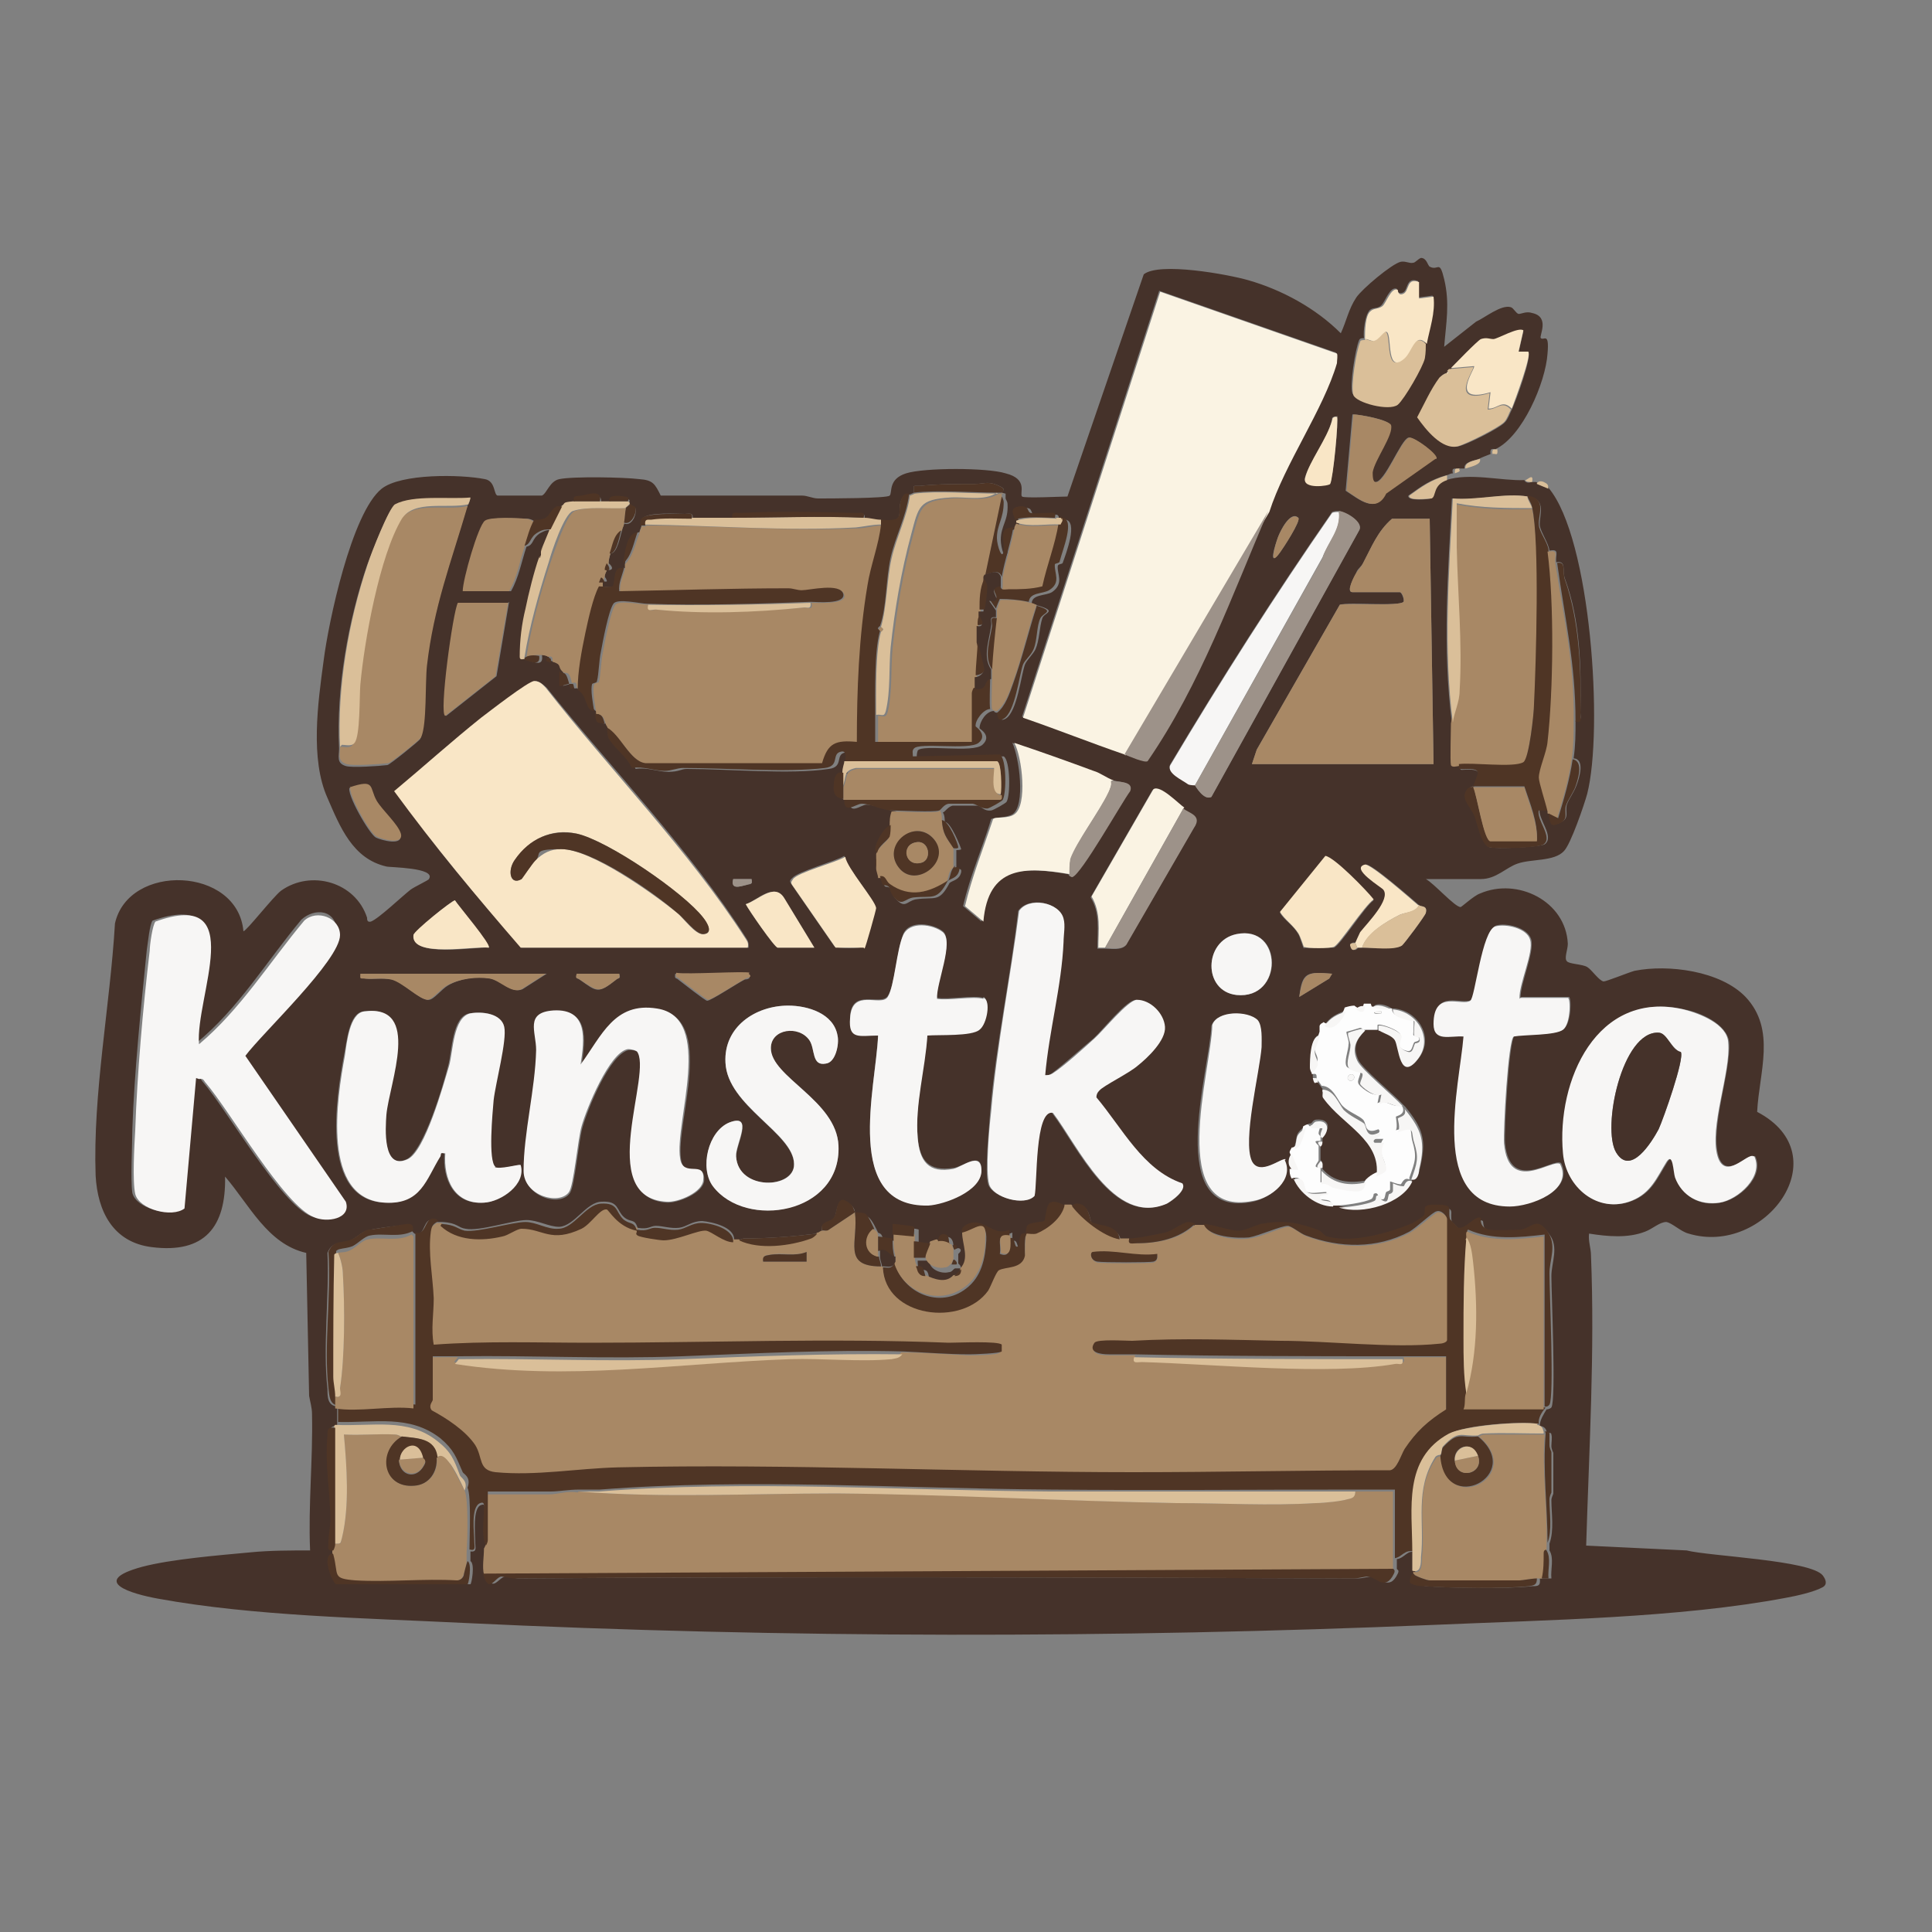 <?xml version="1.0" encoding="UTF-8"?>
<svg id="Layer_1" xmlns="http://www.w3.org/2000/svg" version="1.1" viewBox="0 0 200 200">
  <rect x="0" y="0" width="200" height="200" fill="#808080" stroke="none"/>
  <!-- Generator: Adobe Illustrator 29.0.1, SVG Export Plug-In . SVG Version: 2.1.0 Build 192)  -->
  <defs>
    <style>
      .st0 {
        fill: #9d9289;
      }

      .st1 {
        fill: #45322a;
      }

      .st2 {
        fill: #dabf99;
      }

      .st3 {
        fill: #f9e6c6;
      }

      .st4 {
        fill: #a88865;
      }

      .st5 {
        fill: #faf3e3;
      }

      .st6 {
        fill: #4f3525;
      }

      .st7 {
        fill: #f7f6f5;
      }

      .st8 {
        fill: #fdfdfd;
      }
    </style>
  </defs>
  <path class="st1" d="M160.3,50.5c4.4,5.2,5.7,25.1,4,31.7-.3,1.1-1.7,5.2-2.4,5.9-1,1.1-3.4.8-4.8,1.3-1.2.4-2.2,1.6-3.8,1.6h-5.7c.8.4,3,2.9,3.6,2.9.1,0,1.4-1.2,2-1.4,3.9-1.7,8.9.8,9.1,5.2,0,.6-.4,1.5-.1,1.8.2.3,1.6.3,2.1.6s1.2,1.4,1.7,1.5c.3,0,2.5-.9,3.2-1.1,3.5-.7,8.9,0,11.5,2.7,3.2,3.4,1.4,7.8,1.2,11.9,8.6,4.5.8,15-7.1,12.6-.8-.2-1.7-1.1-2.3-1.2-.7,0-1.4.7-2.2,1-1.8.7-3.9.5-5.8.2-.1.8.2,1.5.2,2.3.4,10-.2,20-.5,30l10.4.5c2.3.6,12.9,1,14.1,2.6.3.4.5.9,0,1.2-.9.5-2.7.9-3.8,1.1-11.1,2.1-24.9,2.3-36.3,2.8-33.3,1.4-67.3,1.4-100.7-.2-10.1-.5-21.6-.7-31.5-2.5-2.8-.5-7.2-1.8-1.7-3.3,3-.8,8-1.2,11.2-1.5,2-.2,4.2-.2,6.2-.2-.2-4.7.3-9.4.2-14.1,0-.7-.2-1.3-.3-1.9-.1-4.9-.2-9.8-.3-14.8-4-.9-5.9-5-8.4-7.9.1,5.2-2.1,8-7.6,7.3-4-.5-5.6-3.7-5.8-7.4-.3-8.5,1.5-17.6,2-26.1,1.4-6.3,12.7-5.9,13.3.8.3,0,3.1-3.6,3.9-4.2,3.1-2.2,7.7-.9,8.9,2.8,0,.2,0,.5.4.4.8-.3,3.2-2.6,4.1-3.3.4-.3,1.9-1,1.9-1.1.8-1.2-4.1-1.2-4.4-1.3-3.5-.8-4.8-4.1-6.1-7.1-1.8-4-1-9.8-.4-14.2.5-4,2.9-15.3,6-17.8,2-1.6,8.2-1.5,10.7-1,1.1.2.9,1.6,1.3,1.7.3,0,4.3,0,4.6,0,.5-.2.8-1.5,1.8-1.7,1.4-.3,6.7-.2,8.3,0,1.4.1,1.6.5,2.2,1.7,4.9,0,9.8,0,14.6,0,.6,0,1.1.3,1.7.3.9,0,7.2,0,7.4-.3.3-.3-.2-1.7,1.7-2.3s8.4-.6,10.3,0c2.4.6,1.4,2.1,1.7,2.4.2.2,4.1,0,4.7,0l7.9-23c1.6-1.3,8.7,0,10.8.6,3.5,1,7,2.9,9.6,5.5.6-1.3.8-2.5,1.6-3.7.6-.9,3.7-3.5,4.6-3.7.5-.1.9.2,1.3.1.2,0,.5-.4.8-.5.6,0,.7.8.9.9.9.5,1-.8,1.5,1.3.6,2.5.2,4.5,0,7l3.3-2.6c.9-.4,2.6-1.8,3.6-1.5.3.1.5.6.8.7.3,0,.8-.3,1.4-.1,1.9.4.7,2.4.9,2.6.3.3.9-.7.7,1.6-.2,3-2.6,8.6-5.4,9.9-.2,0-.6-.2-.5.5-.5.2-.8.3-1.2.5-.5.2-1.6.3-1.5,1-.2,0-.7,0-.7,0-.5,0-.6,0-.5.5-.3,0-.5.2-.7.2-1.7.5-2.5,1.1-3.9,2.1-.2.6,2.1.4,2.3.3.6-.2.1-1.4,1.6-1.9,2.4-.8,5.8.1,8.1,0,.1.3.5.3.7.2.2,0,.3,0,.5,0l1.2.5h0ZM147.6,35.5c.4-1.6.9-3.2.7-4.9l-1.5.2v-1.7c-1.3-.5-1,1-1.6,1.2s-.6-.4-.6-.4c-.7-.3-1.2,1.3-1.6,1.7s-.9.2-1.2.5c-.5.5-.7,2.2-.6,2.9-.2,0-.4,0-.5.2-.4.9-1,4.7-.7,5.5s3.7,1.8,4.6,1c.7-.6,2.6-3.8,2.8-4.8.1-.5,0-1.1.1-1.5h0ZM131.3,52.9c1.6-5,5.5-10.6,7-15.4,0-.3.2-.7,0-1l-18.3-6.4-14.2,44.1c3.5,1.2,7,2.6,10.5,3.8.5.2,2.1.9,2.4.7,5.5-8,8.7-17,12.5-25.9ZM150.1,38.2c0,0-.2.2-.2.2,0,0,0,.2,0,.2s-.5,0-.8.5c-.9,1.2-1.6,2.7-2.3,4.1.9,1.2,2.6,3.4,4.2,3,.9-.2,4.3-1.9,4.8-2.5.3-.3.5-.9.7-1.3.4-.8,2.1-5.5,1.7-5.9h-1l.5-2.2c-.4-.4-2.6.9-3.1.9-.4,0-.7-.3-1.3,0-.4.2-2.7,2.6-3.2,3.1h0ZM148.6,47.5c.3-.4-2.2-2.3-2.8-2.2-.8.2-2.5,4.8-3.5,4.6-.4,0-.4-.7-.3-1,.2-1.3,2.2-4,1.9-4.9-.2-.6-3.2-1.1-3.9-1.1l-.7,7.9c1.4.9,3.1,2.4,4.1.3l5.1-3.6h0ZM138.4,43.1c0,0-.6,0-.5.3-.4,1.9-2.3,4.3-2.8,6-.3,1.2,2.5.8,2.6.6.3-.5.9-6.7.7-7h0ZM103.7,51c0-.2.7-.3-.5-.8-1-.4-1.4-.1-2.3-.1-1.8,0-3.8,0-5.7.2-.8,0-.6-.1-.6.7,0,0-.4.2-.5.2-.2,0-.4,0-.6.2-1,1.5.7,2.8-2.3,2.5-.6,0-1.1-.2-1.7-.2.1-.7-.4-.5-.8-.5-3.8-.1-8.2-.2-12,0-.5,0-1-.2-.8.5-1.4,0-2.8,0-4.2,0,.1-.7-.4-.5-.8-.5-.9,0-3.6-.2-4.3.4-.4.3-.2.6-.2.8,0,.2-.2.5-.2.7-1.1,0-1.3,2.2-1.5,3.2,0,.2,0,.3,0,.5-.9-.2-.7,1.7-1,1.9-.3.2-1.1,0-1.4,0,0-.1,0-.4,0-.5,0,0,.4,0,.5,0,.1-.1-.2-.5-.2-.5,0-.4.2-.5.2-.7.7.1.7-.3.2-.7,0-.3.1-.7.2-1,.7,0,1-1.8,1.2-2.4,0-.2.2-.5.2-.7.8.3,1.3-.9,1.2-1.5,0-.2-.4-.3-.5-.4,0,0-.2-.2-.2-.2,0-.1.3-.4-.3-.5s-1.9-.2-1.6.5h-1c.3-1.2-1.3-.7-1.9-.6-.4,0-.9,0-.8.6-1.2,0-.7.2-1.2.5-.1,0-.5,0-.7.1-.8.5-.5,1.5-2.2,1.3,0,0-.4-.3-.8-.3-.9,0-3.7-.2-4.2.2-.7.5-2.3,6.1-2.3,7.3h4.8c.8-1.4,1.1-3.1,1.6-4.6.8-.2.5-.8,1.4-1.4.4-.2.7-.4,1.3-.3-.2.5-.5,1.2-.7,1.7,0,.1-.2.2-.2.5,0,.1,0,.4,0,.5,0,0-.2,0-.2.2-.5,1.5-1.1,3.8-1.4,5.3-.3,1.7-.6,3.4-.6,5,0,.3.4,0,.5.2.8.3,1.7.7,1.5-.5.2,0,.7.1.7.2.2.3-.4.2.5.5s.5.5,1,1v1.5c0,0,.7-.2,1-.2.2.8.2.3.5.5.2,0,.4.2.5.2,1.1.7.7,2.1,1.7,2.2,0,0,0,.2,0,.2.1.7,0,1.1,1,1,0,.1.2.3.2.5s0,.6.2,1.1c.5,1,1.9,1.9,2.4,3.1,1.2-.2,2.3.3,3.4.3s1.3-.3,1.9-.3c4.3,0,10.7.6,14.7,0,1.6-.2.6-1.5,1.7-1.7.6-.1.4.6.4,1,0,.3-.2.6-.2,1.2-.9-.3-1,1.1-1,1.6,0,.7.3,1,1,1.1,0,0,.2,0,.2,0,0,1.7,1.2.5,1.8.5.9,0,2.2.6,3.1.7-.3.5-.2,1-.2,1.5-.8.1-1.7,1.9-1.7,2.5,0,.2.2.3.2.4v.5c0,.2-.2.2,0,1,0,.3.2.7.2,1,.3,1.4.4.6.9,1.1.1.1.2.6.4.9,1.1,1.3,1.2.4,2.2.2,2-.3,2.4.4,3.5-1.7.4-.3,1-.3,1.2-1.1.1-.5-.4-.3-.5-.3,0,0,0-1.9,0-2,0,0,.5,0,.5-.1s-1.1-2.9-1.7-2.8c0-.3,0-.7-.2-1,.2,0,.6-.7,1.1-.7.1,0,2.3,0,2.4,0,.5,0,.7.6,1.5.5.2,0,1.6-.8,1.6-.9.4-.6.4-4.3-.3-4.7l-9,.2c0-.3,0-.5.1-.8.5-.7,5.7.3,6.7-.6s-.2-1.6-.3-1.7c0-.7.7-1.8,1.5-1.8,0,.2.5.2.5.2.2.2,0,1,.7.6,1.2-.7,1.6-4.5,2-5.6.2-.5.8-1,1.1-1.6.4-.9.4-2.3.7-3.2.2-.6,1.6-.7-.4-1.3-.2,0-.3-.2-.7-.2,0-1,1.4-.8,2.1-1.2,1.3-.9.5-1.9.6-2.7,0-.2.4-.2.5-.3.4-1.1,1.6-4.3.3-4.5,0,0-.2,0-.2,0-.2,0-.3,0-.5,0,.1-.7-.4-.5-.8-.5-.5,0-1.2.1-1.7,0s-.1-.8-1-.7c-1.5,0-.6,1.1-.6,1.5v.2s-.2.3-.2.5c-1.6,0-.8,1.2-1,2.3-.2,1.3-.7-.4-.7-1.2,0-1.5.8-2,.7-3.7,0-.3-.2-.5-.2-.6,0-.2,0-.3,0-.5h0ZM158.1,51.4c-2.4-.4-5.3.5-7.8.2-.4,7.7-1,15.5,0,23.2,0,.6-.1,3.8,0,4.3,0,.3.6,0,.8.1,0,0-.1.4.2.5.4,0,1.7-.2,1.8.4,0,0-.4,1.3-.5,1.3s-.4,0-.7.4c-.6.9.4,1.6.8,2.6.3.7.8,3.1,1.5,3.3.6.2,5.2,0,5.7-.3,1.1-.8-.8-2.7-.5-3.7h1c0,.2,0,.3,0,.4.2.9,0,1.6,1.2,1,.9-.4.4-1.1.6-1.8.2-.6.7-1.2,1-2s.9-2.7-.3-2.8c.2-1.4.2-2.5.2-3.9.7.1.5-.4.5-.8.1-4.6,0-9.6-1.6-13.9-.3-.8.2-1.9-.9-1.7-.1-.8.4-1.4-.7-1.2-.1-.8-.9-1.9-1-2.6-.1-1,.8-2.7-1.2-3h0ZM48.4,52.4c0-.2.3-.4.2-.7-2.2.1-5.8-.3-7.8.7-.6.3-2.4,5.1-2.8,6.1-2,5.9-3.2,12.8-2.9,19,0,.8-.3,1.5.7,1.8.6.2,3.5,0,4.3-.1.2,0,3.3-2.5,3.4-2.7.6-1.3.4-5.6.6-7.4.7-6.1,2.5-10.8,4.2-16.5h0ZM123.7,81.3c0,0,.9,1.6,1.7,1.2l15.3-27.6c.5-.9-1.5-1.9-2.1-2-.2,0-.5,0-.7.1-5.9,8.5-11.5,17.3-16.8,26.2-.1.8,1.3,1.4,1.9,1.9.2.2.6,0,.7.1h0ZM134.4,53.6c-.8-.8-1.9,1.4-2.1,2-.3.8-1.1,3.3.2,1.6.3-.4,2.2-3.3,1.9-3.6h0ZM148.4,79.1l-.4-25.4h-3.9c-1.5,1.3-2.1,2.9-3,4.6-.2.4-.6.6-.7,1-.2.4-1.1,2-.4,2h4.9c.2,0,.5.8.4,1-.4.5-5.6,0-6.6.3l-8.6,15-.5,1.5h18.8ZM52.6,62.4h-5.1c-.5.9-2,11.8-1.3,11.7l5.2-4.1,1.3-7.7h0ZM77.5,98.1c0-.4,0-.6-.2-.9-5.9-9.3-13.8-17.4-20.7-26-.3-.3-.8-.7-1.2-.7s-4.7,3.2-5.5,3.8c-3.1,2.4-6,5.1-9,7.6,4,5.7,8.5,11,13.1,16.2h23.6ZM115.1,80.8c-.7-.3-1.4-.7-2.1-1-2.7-1-5.4-2-8.2-2.9.7,1.5,1.4,6.5,0,7.4-.7.4-2,.3-2.2.5-.9,3-2.2,5.9-2.9,9l1.9,1.6c.5-5.8,4.4-5.7,9-4.9,0,0,.1.3.3.2.9-.2,5.1-7.8,6-8.9.3-1-1.4-.8-1.9-1.1h0ZM36.2,81.5c-.4.6,2,4.8,2.7,5.2.6.3,2.9.9,2.5-.3-.3-1-1.9-2.5-2.5-3.4-.8-1.4-.2-2.3-2.8-1.4ZM122.5,83.7c-.5-.4-2.4-2.4-3.2-1.9l-6.4,11.1c1,1.6.7,3.4.7,5.3.2,0,.5,0,.7,0,.7,0,1.7.2,2.2-.3l7-12.1c.9-1.3-.5-1.5-1.1-2h0ZM89.4,98.1c.2-.2,1.3-4,1.2-4.2,0-.7-3-4.1-3.2-5.3-1,.6-4.8,1.6-5.4,2.3-.2.2-.3.3-.1.6l4.5,6.5c.3.2,2.8.2,2.9,0h0ZM135,98.1c.2.1,2.8,0,3.1,0,.7-.3,3.2-4.3,4.1-4.9-.7-.9-4.1-4.4-5-4.5l-4.7,5.8c.5.8,1.4,1.3,1.9,2.2.2.3.5,1.5.6,1.5h0ZM146.9,93.7c-.7-.6-4.9-4.3-5.5-4.2-1.7.3,1.7,2.4,1.9,2.6.8,1-1.8,3.6-2.4,4.4-.2.3-.5,1-.5,1.1,0,0-.7-.2-.5.4.3.7.7.1.7.1h.5c1.1,0,3.2.2,4-.2.2-.1,2.5-3.2,2.5-3.4.2-.8-.5-.6-.7-.8h0ZM77.8,91h-1.9c-.2,1.1.6.8,1.4.6.4-.1.6,0,.5-.6h0ZM84.3,98.1l-3.1-5.1c-1.1-1.7-2.8.2-4,.6.3.6,3,4.5,3.3,4.5,0,0,3.8,0,3.8,0ZM50.6,98.1c.3-.2-3.3-4.4-3.5-4.9-.3,0-4.2,3.2-4.3,3.6-.2,2.4,6.4,1.2,7.8,1.3ZM108.1,111.3c.4-4.6,1.7-9.2,1.9-13.8,0-.7,0-1.7,0-2.4-.4-1.8-3.6-2.3-4.6-.8-.8,6.9-2.3,13.8-2.9,20.8-.1,1.7-.6,6.2-.2,7.5s3.7,2.3,4.7,1.2c.4-1.2,0-9,1.9-8.6,2.6,3.4,6.3,11.8,11.8,9.4.6-.2,2.1-1.3,1.6-2.1-4.2-1.5-6.3-5.7-8.9-8.9,0-.4,0-.5.3-.7.4-.5,3.1-1.8,4-2.6,1-.8,2.9-2.6,2.8-4s-1.4-2.7-2.9-2.8c-1,0-3.5,3.2-4.4,4-1.1.9-3.2,2.8-4.3,3.6-.3.2-.5.3-.9.2h0ZM20.3,111.6c.5-.1.5.2.7.4,2.5,2.9,8.1,12.7,11.2,13.9,1.4.6,4,.2,3.3-1.6l-10.4-15.1c1.7-2.3,9.8-9.8,9.8-12.5s-2.4-2.7-3.7-1.5c-3.6,4.3-6.5,9.2-10.9,12.8-.4-4.8,5.2-16.1-4.5-12.7-.3.3-.5,2.4-.6,3-.6,5.9-1.3,12.7-1.5,18.6,0,1.6-.2,5.2,0,6.6.4,1.6,3.8,2.5,5.1,1.5l1.2-13.5h0ZM101.8,103.3c-1-.3-3.6.2-4.8,0-.2-1.5,1.8-5.9.6-6.9-1-.8-3.5-1.2-4.1.3s-.9,5.4-1.6,6.4c-.7,1.1-3.8-.9-3.9,2.2-.1,2.4,1.1,1.8,2.9,1.8-.2,5.4-3.7,17.8,5.2,17.6,1.7,0,5.5-1.6,5.5-3.6s-1.9-.3-2.9-.2c-2.6.4-3.5-.8-3.7-3.2-.3-3.4.7-7.2,1-10.6,1.2-.1,4.5,0,5.4-.6.8-.6,1.1-3.1.4-3.3h0ZM157.4,103.3c0-1.6,1.5-4.8,1.1-6.1-.4-1.2-2.6-1.7-3.6-1.4-1.4.4-2.1,7.4-2.6,7.7-.9.6-3.8-1.2-3.8,2.4,0,1.9,1.7,1.2,3.1,1.3-.5,5.1-3.7,17.6,4.8,17.6,2.1,0,6.6-1.6,5.2-4.4-.8-.6-5.3,3.2-5.8-2.1-.1-1.3.4-10.7,1-11.1,1.1-.2,4.3,0,5.1-.7s.8-3.3.5-3.3h-4.9,0ZM128,96.7c-3.4.7-3.5,5.9,0,6.3,4.9.5,4.9-7.3,0-6.3ZM56.5,100.8h-19.1c0,.6,0,.4.4.5.9.1,1.8-.1,2.8.1,1.2.3,2.9,2.2,3.8,2.1.5,0,1.3-1.1,2-1.5,1.2-.7,3-1,4.4-.7,1.1.2,2.2,1.6,3.3,1.1l2.5-1.6h0ZM64.1,100.8h-4.4c-.1.6,0,.4.3.6,1.8,1.3,1.9,1.5,3.8,0,.2-.2.5,0,.3-.6ZM77.5,100.8c-.3-.2-6.6.2-7.6,0-.1.6.1.4.3.6.4.3,2.8,2.2,3,2.2.4,0,3.1-1.8,3.9-2.2.2,0,.8-.1.3-.5ZM137.9,100.8c-2.6-.2-3.1-.2-3.4,2.4l3.1-1.9.3-.5h0ZM81.6,104.1c-3.4,0-6.7,2.2-6.5,5.9.2,4.5,7,7.3,7.1,10.5,0,2.6-5.8,2.8-6-.8,0-1.2,1.9-4.5-.7-3.5-2.2.9-3.1,4.8-1.7,6.6,3.4,4.5,13.3,2.8,13-4.2-.2-4.7-7.1-7.1-7-10.1,0-2.1,3-2.4,4-.8.6.9.2,2.7,1.7,2.4,1-.2,1.4-2.1,1.2-2.9-.4-2.3-3.1-3.1-5.1-3.1h0ZM142,104.2c-.1,0-.7,0-.7,0-.4-.2-.7.2-1,.2-.3,0-.7.1-1,.2-1,.4-1.5.6-2.2,1.5,0,0-.3.1-.4.4,0,.2,0,.4,0,.6-1.1.1-1,2.6-1,3.3,0,.3.2.5.2.6,0,.2,0,.3,0,.5.2.9.3.3.5.5,0,0,.4.6.5.7,0,0,0,.5.1.7,2,2.8,6,4.3,5.5,8.1-.3.3-.7.4-1,.7-1.8.3-3.4.2-4.6-1.2v-.2c0-.3,0-.6-.2-.7,0-.5,0-1,0-1.5,0,0,.2,0,.2-.5,0-.2,0-.3,0-.5.9-.8.7-1.8-.6-1.7-.4,0-.5.4-.6.4s-.3,0-.5.2c-1.3,1-.8,1-1.2,2.2,0,.1-.2.2-.2.5,0,.2-.3.3-.3.9s.2.7.3.8c0,.4,0,.6.2,1,.6,1.5,2.4,2.9,4.1,2.9h.5c2.4.8,6.6-.3,7.6-2.7,0,0,0-.2,0-.2.6.2.7-.6.8-1,.7-2.9.3-4.1-1.5-6.3,0,0-.2-.2-.2-.2-1-1.1-4.3-3.8-4.7-4.7-.6-1.4-.1-2.2.8-3.1.3,0,1.4,0,1.5,0,.5.3,1.2.5,1.6,1,.4.7.6,4.4,2.4,1.9,1.6-2.1-.1-4.9-2.6-5.1h-.2c-.4-.3-1.6-.7-1.9-.2h0ZM181.6,119.7c-.6-.4-2.9,2.5-3.7,0-.9-3,1.3-8.7,1.1-11.8-.2-1.9-3-3.1-4.6-3.4-8.9-2.1-13.2,7.4-12.5,14.9.3,3.5,3.6,6.3,7.1,4.9,2-.8,2.6-2.4,3.6-4,.7-1.1.7,1,.9,1.6.7,2,2.5,3,4.6,2.6,1.9-.3,4.6-2.7,3.6-4.8h0ZM66,108.9c1.8,2.1-4.3,15.2,3.1,15.6,1.2,0,3.7-1,3.8-2.3.1-2.1-2.1,0-2.4-2.2-.6-3.7,3.7-14.6-2.4-15.5-4.5-.7-5.7,2.9-7.9,5.8.4-2.7.8-5.8-2.8-5.6-3.1.1-1.8,2.1-1.8,4.1,0,4.1-1.2,8.6-1.3,12.5,0,2.6,3.7,3.7,4.7,2.2.5-.7.9-5.4,1.3-6.8.5-1.8,2.8-7.6,4.8-8,.3,0,.8,0,1,.3h0ZM51.2,120.8c-.9-.6-.4-5.7-.2-6.9.2-1.8,1.5-6.2,1.1-7.6-.3-1.5-2.3-1.6-3.5-1.4-1.8.3-1.8,3.9-2.2,5.4-.5,2-2.5,8.8-4.3,9.7-2.6,1.2-2.3-3.3-2.2-4.6.2-3.3,3.7-11.5-2.3-10.7-1.5.2-1.7,3.2-2,4.6-.8,4.3-2.5,14.9,4.2,15.2,3.7.2,4.2-2.5,5.7-4.8.2-.2,0-.4.5-.3-.2,2.7,1,5.3,4,5.1,1.8,0,4.3-1.9,3.8-3.9,0-.1-2.1.6-2.7.2h0ZM133,120.1c-.4-.3-2.7,1.8-3.5.2-1-2.1.9-9.2,1-11.8,0-.8.2-2.2-.4-2.8-.9-1.1-4.2-1.1-4.7.5-.2,4.7-5,20.1,4.3,18.2,1.8-.4,4.2-2.2,3.2-4.2h0ZM88.5,125.5s0-.5-.5-.8c-1.4-1.1-1.3.7-1.6,1.3-.3.7-1.6.4-1.3,1.5-.2,0-.3.2-.5.2-2.5.3-4.9.5-7.5.5-.3,0-.6.2-.6.2-.2,0-.3,0-.5,0,.1-1.4-2.3-1.9-3.3-2-1.1,0-1.6.6-2.4.7-.9.1-1.7-.2-2.4-.2-.6,0-.7.4-1.9.2-.3-1-.7-.5-1.4-1.1-.8-.7-.5-1.7-2.3-1.6-1.6,0-2.8,2.5-4.4,2.6-1.1,0-2.2-.7-3.4-.7-1.4,0-4.9,1.2-6.3.9-.8-.1-.8-.6-2.4-.7-.2,0-.3,0-.5,0s-.3-.4-.8-.2c-.7.2-.6,1.8-1.6,1.4,0,0-.2-.2-.2-.2-.2-.3,0-.7-.6-.7-.3,0-3.7.4-4.1.6-.5.1-1.2.8-1.7,1-.8.4-1.9,0-2.4,1.3.2,4.5-.5,9.7,0,14.1,0,.8,0,1.7,1,1.8v2c-.7,0-.7.3-.8.8-.3,2.9.2,6,.3,8.8,0,.6-.3,1.4-.2,2.2,0,.5-.2,1,.5.9v.5c-1.2.3,0,3.2.4,3.2h13.6c.1,0,.5-2.1,0-2.4,0-.3,0-.7,0-1,.7.1.5-.4.5-.8,0-1-.3-3.7.6-4,.5-.2.3.3.4.6,0,1.2-.3,2.7.2,3.8,0,.9-.2,1.9,0,2.7.5,2.1,1.2.4,1.9.3.3,0,1,.2,1.4.2,28.9-.2,57.8-.1,86.8,0,.6,0,1.1-.2,1.5-.2.8,0,1.8,1.6,2.7-.3.2-.4-.1-.4-.1-.5v-1c.8-.1,1.1-1,1.9-.7,0,.6,0,1.3,0,2v.2c0,.1-.5.6-.2,1,.4.2.9.2,1.3.3,2.8.2,8.3.3,11,0,.6,0,.9,0,.8-.8.2,0,.3,0,.5,0,.2,0,.5,0,.7,0-.1-.9.3-2.1-.2-2.9v-.7c.5-1.4.2-3.1.2-4.5,0-.3.2-.6.2-.7v-4.2c0,0-.2-.4-.2-.7,0-.4.1-.9,0-1.2,0-.3-.5-.1-.5-.2,0-.1,0-.6-.7-.7,0-.6.4-1.2.7-1.7,0,0,.3,0,.5-.2.5-.8,0-11.6,0-13.6,0-1.4.8-3-.2-4.3-1.1-1.6-1.7-.4-2.8-.2-.6,0-2.6.1-3.2,0-1-.2-.8-1.1-.9-1.2-.5-.4-1.5,1.1-2.3,1,0,0-.9-.9-.9-.9-.3-1.1.6-1.5-1.6-1.5-1.6,0-.9.6-1.1,1.1,0,0-1.3.8-1.4.9-2.4,1-6.1,2-8.6,1.3-.4-.1-.6-.6-1-.7-2.2-.8-3.6-1-5.9-.6-.7.1-1.6.6-2.3.7-.9,0-2.5-.6-3.5-.7-.3,0-.7,0-1,0s-.2-.3-.8-.2c-.7.1-1.5.9-2.4,1.1-.9.2-2.8.5-3.7.6-.3,0-.7,0-1,0,0-1.6-2.4-1.3-2.9-1.8-.3-.2-.2-1.4-1-1.8-.7-.3-.9.1-1,.1h-.7c-.2,0-.9-.5-1.4-.2-.3.2-.5,1.8-.6,1.9-.1.1-1.3,0-1.7.4-.3.3-.2.7-.2.8,0,0-.3,0-.5.2-.2.3-.2,1-.2,1.1-.6.6-.3-1.1-1-.7v-.2c0-.2,0-.5,0-.7-1.8.8-2.7-1.6-4.5-.5-.8.5-.3.9-.3,1,0,1.2.8,2.7-.2,3.7-.4.4-.4.4-.7.7-.8.9-2,.4-2.9,0-.1-.7-.1-1.2-1-1-.2-.4-.2-.6-.2-1h1.2c0,.9,1.2,1.4,2,1.2.4,0,.5-.4.7-.4,0,0,.4,0,.5,0,.2-.2-.2-.5-.2-.5,0-.2,0-.7,0-1,0,0,.4-.3.2-.5s-.4,0-.5,0c-.1,0-.2,0-.2-.2,0-.2,0-.8-.4-1-.5-.2-.9.2-.8.7-.3,0-.6.2-.7.2-.6,0-1.1-.3-1.7-.2,0-.2,0-.3,0-.5,0-.2,0-.9,0-1s-1.9-.3-2.2-.3c0,.3,0,.7,0,1v.5l-1.5-.2c-.1-.7-.4-.6-.5-.7-.2-.4-.6-1.3-1-1.6-.4-.2-.9,0-1-.1h0Z"/>
  <path class="st2" d="M149.8,49.2v.5c-1.5.5-1.1,1.7-1.6,1.9-.2,0-2.5.3-2.3-.3,1.4-1,2.2-1.6,3.9-2.1h0Z"/>
  <path class="st2" d="M153.2,47.5c.2.6-.9.8-1.5,1-.1-.7.9-.8,1.5-1Z"/>
  <path class="st2" d="M159.1,50c0,0,.3-.4.9,0,.4.2.2.5.3.6,0,0-1.2-.5-1.2-.5Z"/>
  <path class="st2" d="M157.9,49.7c.2,0,.9-.8.7.2-.3,0-.6,0-.7-.2Z"/>
  <path class="st2" d="M151.1,48.5c-.2.2.4.2-.5.5,0-.5,0-.5.5-.5Z"/>
  <path class="st2" d="M155,46.5c.1.8-.2.4-.5.5-.1-.7.3-.4.5-.5Z"/>
  <path class="st4" d="M111,124.8c1,1.3,3.2,3.1,4.9,3.4.3,0,.7,0,1,0-.1.7.4.5.8.5,2.2,0,4.4-.4,6-1.9.3,0,.7,0,1,0,.5,1.4,3.5,1.6,4.7,1.4,1.1-.1,3.3-1.2,4-1.2.4,0,1.3.8,1.9,1,3.5,1.3,7.3,1.4,10.7-.4.7-.4,2.5-2,2.8-2.1.5-.1,1.1.5,1.1.8v12.5c0,.3-.6.4-.8.4-4.8.6-11.4-.2-16.4-.3-5.2,0-10.2-.3-15.4,0-.8,0-3.6-.2-3.9.2-.7,1.1.6,1.2,1.5,1.2s1.8,0,2.6,0c-.1.7.4.5.8.5,7.4.3,19.2,1.5,26.2.2.5,0,1,.3.8-.5h4.4v5.5c-1.9,1.1-3.1,2.2-4.3,4.1-.4.6-.8,2-1.5,2.2-8.9,0-17.8.3-26.7.2-17.6,0-35.5-.9-53.3-.5-4.2,0-8.5.9-12.7.5-1.8-.2-1.3-1.5-2.1-2.8-1-1.5-2.9-2.8-4.5-3.6-.3-.6.1-.9.1-1.1v-4.5c.9,0,1.8,0,2.7,0l-.4.5c11.5,1.8,23.1,0,34.7-.5,3.3-.1,7.3.3,10.5,0,.4,0,.8-.1,1.1-.5,2.2,0,4.7.2,6.9.3.5,0,3.2,0,3.3-.3,0,0,0-.7,0-.7-.3-.4-4.6-.2-5.5-.2-12.3-.6-24.8,0-37.1,0-5.4,0-10.9-.1-16.2.2-.3-1.6,0-3.1,0-4.8,0-2.2-.5-4.6-.3-6.8,0-.6.3-.7.8-1.1.2,0,.3,0,.5,0,1.7,1.6,4.2,1.7,6.4,1.1.7-.2,1.5-.8,2-.8,2.2,0,3,1.6,6.2,0,1-.5,1.9-2.1,2.6-2,.2,0,1.1,1.8,3.1,2.2,0,.2-.1.3.1.5s2.3.5,2.7.5c1.4,0,3.6-1.1,4.4-1,.6,0,1.9,1.1,2.8,1.2.2,0,.3,0,.5,0,2.1.9,5.3.6,7.5-.2.4-.1.5-.5.6-.5.2,0,.3-.2.5-.2.1,0,.5,0,.7-.1l2.7-1.8c.4,3-1.4,5.6,2.7,5.6h.2c.2,5.2,8.2,6.2,10.9,2.4.3-.5.8-1.9,1.1-2.1.7-.4,2.4,0,2.7-1.5,0-.4,0-2.2.2-2.3,0,0,.7,0,1,0,1.2-.4,2.6-1.6,2.9-2.9h.7,0ZM79,130.6h4.5v-1c-1.2.5-2.6,0-3.8.3-.4,0-.8.1-.7.7ZM119.8,129.9c-2.2.3-4.5-.5-6.7-.2-.3,0-.2.8.5,1,.6.1,5.4.1,5.8,0,.3-.1.5-.4.4-.7Z"/>
  <path class="st5" d="M116.4,78.1c-3.5-1.2-7-2.6-10.5-3.8l14.2-44.1,18.3,6.4c.1.2,0,.7,0,1-1.4,4.8-5.4,10.4-7,15.4l-14.9,25.2Z"/>
  <path class="st4" d="M59.9,154.4c9,.7,17.8.2,26.7.2,11.8,0,23.5.8,35.2,1,4.8,0,9.6.3,14.4,0,.8,0,2.6-.2,3.3-.4.4-.1.8-.2.8-.8h3.9c0,2.4,0,4.7,0,7.1v1l-94.1.5c-.2-.8,0-1.8,0-2.7,0,0,.2-.3.2-.6,0-1.7,0-3.4,0-5,2.2,0,4.3,0,6.5,0,1,0,1.9-.4,3-.2h0Z"/>
  <path class="st4" d="M66.8,54.4c7.2,0,14.6.6,21.9.3.9,0,1.7-.3,2.6-.3-.2,2-1,4.3-1.4,6.3-.9,5.3-1.1,10.8-1.1,16.2-2.2-.2-2.9.1-3.6,2.2h-18.3c-1.6-.2-2.7-3-4-3.7,0-.2-.2-.3-.2-.5-.2-.5-.2-.9-1-1,0,0,0-.2,0-.2-.1-.7-.4-2.2-.2-2.8,0-.2.4-.2.5-.3.2-.8.2-2.1.4-3,.2-1.1.8-4.3,1.3-5,.4-.5,2.7,0,3.5,0-.1.8.4.5.8.5,4.9.4,10.3.2,15.2-.2.5,0,1,.3.8-.5.6,0,3.7.2,3.4-.8-.2-1.2-3.5-.4-4.3-.4-.5,0-.9-.2-1.4-.2-5.8,0-11.7.1-17.5.3-.1-.9.3-1.6.5-2.4,0-.2,0-.3,0-.5.8-.7,1.1-2.2,1.5-3.2,0-.2.2-.5.2-.7h.5,0Z"/>
  <path class="st3" d="M77.5,98.1h-23.6c-4.5-5.2-9-10.6-13.1-16.2,3-2.5,6-5.2,9-7.6.8-.6,4.9-3.8,5.5-3.8s.9.4,1.2.7c6.8,8.7,14.7,16.7,20.7,26,.2.3.3.5.2.9h0ZM54,91c0,0,1.1-1.6,1.4-1.9.8-.8,1.6-1.2,2.7-1.2,3.1,0,9.5,4.6,12,6.6.7.6,1.9,2.3,2.7,2.2,1.1,0,.4-1.2,0-1.7-2-2.6-9.9-8-13.1-8.7-2.6-.6-4.9.6-6.4,2.7-.8,1.1-.5,2.7.7,2h0Z"/>
  <path class="st6" d="M124.7,126.7c1,.1,2.6.7,3.5.7.7,0,1.6-.5,2.3-.7,2.3-.4,3.7-.2,5.9.6.4.1.6.6,1,.7,2.5.7,6.2-.3,8.6-1.3.2,0,1.4-.8,1.4-.9.3-.5-.4-1.1,1.1-1.1,2.2,0,1.3.4,1.6,1.5,0,0,.8.9.9.9.8.1,1.8-1.4,2.3-1,0,0-.2,1,.9,1.2.6.1,2.6,0,3.2,0,1.2-.2,1.7-1.4,2.8.2,1,1.4.2,2.9.2,4.3,0,2,.5,12.8,0,13.6-.2.3-.5.2-.5.2v-17.8c-2.6.3-5.4.6-7.9-.5-.2,0-.1.5-.1.7-.2,3.4-.2,7-.3,10.4,0,1.9,0,3.9.3,5.8-.1.4,0,1-.2,1.5h8.3c-.4.5-.8,1.1-.7,1.7-1.8-.3-7.6.1-9.2,1-4.8,2.6-3.9,7.8-3.8,12.2-.9-.2-1.2.6-1.9.7,0-2.4,0-4.7,0-7.1-1.3,0-2.6,0-3.9,0-10.6,0-21.1.1-31.7,0-15.3-.1-31.3-1.2-46.7,0-.7,0-1.4,0-2.1,0-1.2,0-2.1.2-3,.2-2.2,0-4.3,0-6.5,0,0,1.7,0,3.4,0,5,0,.3-.2.6-.2.6-.5-1.1-.2-2.6-.2-3.8,0-.3.1-.8-.4-.6-1,.4-.6,3.1-.6,4,0,.5.2,1-.5.8,0-1.2.2-5.5-.2-6.4.4-1.1-.4-1.4-.5-1.6-.7-1.6-.9-2.3-2.3-3.5-3.2-2.5-6.8-1.6-10.6-1.7v-1.7c-.9-.1-.9-1-1-1.8-.5-4.4.3-9.6,0-14.1.5-1.3,1.6-.9,2.4-1.3.5-.2,1.2-.9,1.7-1,.4,0,3.8-.6,4.1-.6.7,0,.5.4.6.7-1.4.8-3.1.2-4.5.5-.6.1-1.2.8-1.8,1.1-.5.2-.9.2-1.3.3-.1,0-.3.1-.4.2-.2,4.2-.2,8.4-.1,12.6,0,.7.2,1.3.2,2.1v1.2c2.4.4,5.6-.3,8.1,0v-17.8c1,.3,1-1.2,1.6-1.4.5-.2.8.2.8.2-.5.3-.7.4-.8,1.1-.3,2.2.2,4.6.3,6.9,0,1.6-.3,3.2,0,4.8,5.4-.4,10.8-.2,16.2-.2,12.3,0,24.8-.5,37.1,0,.9,0,5.2-.2,5.5.2,0,0,0,.7,0,.7-.2.2-2.8.3-3.3.3-2.3,0-4.7-.2-6.9-.3-7.8-.2-15.1.2-22.9.5s-15.4-.1-23.1,0c-.9,0-1.8,0-2.7,0v4.5c0,.2-.5.6-.1,1.1,1.5.8,3.5,2.1,4.5,3.6.8,1.3.3,2.6,2.1,2.8,4.2.4,8.5-.4,12.7-.5,17.7-.4,35.6.5,53.3.5,8.9,0,17.8-.2,26.6-.2.7-.1,1.1-1.5,1.5-2.2,1.2-1.8,2.4-2.9,4.3-4.1v-5.5h-4.4c-9.3,0-18.6,0-27.9-.2-.8,0-1.7,0-2.6,0s-2.2-.2-1.5-1.2c.3-.4,3.2-.2,3.9-.2,5.2-.3,10.2-.1,15.4,0,4.9,0,11.6.8,16.4.3.2,0,.8-.1.8-.4v-12.5c0-.3-.6-1-1.1-.8-.3,0-2.1,1.7-2.8,2.1-3.4,1.8-7.2,1.7-10.7.4-.6-.2-1.5-1-1.9-1-.7,0-2.9,1-4,1.2-1.2.1-4.2,0-4.7-1.4h0Z"/>
  <path class="st7" d="M20.3,111.6l-1.2,13.5c-1.3,1-4.7.1-5.1-1.5-.3-1.3-.1-5,0-6.6.2-5.9.8-12.7,1.5-18.6,0-.6.3-2.7.6-3,9.7-3.5,4.1,7.8,4.5,12.7,4.3-3.6,7.3-8.5,10.9-12.8,1.3-1.2,3.7-.3,3.7,1.5,0,2.6-8.1,10.2-9.8,12.5l10.4,15.1c.6,1.8-2,2.2-3.3,1.6-3.1-1.2-8.7-11-11.2-13.9-.2-.2-.2-.5-.7-.4h0Z"/>
  <path class="st4" d="M148.4,79.1h-18.8l.5-1.5,8.6-15c1-.2,6.1.2,6.6-.3.1-.2-.1-1-.4-1h-4.9c-.7,0,.2-1.7.4-2,.2-.3.5-.6.7-1,.9-1.7,1.5-3.3,3-4.6h3.9l.4,25.4h0Z"/>
  <path class="st7" d="M108.1,111.3c.4,0,.6,0,.9-.2,1.1-.7,3.2-2.6,4.3-3.6.9-.8,3.5-4,4.4-4,1.4,0,2.8,1.4,2.9,2.8s-1.8,3.2-2.8,4c-.9.8-3.6,2.1-4,2.6-.2.2-.3.4-.3.7,2.7,3.2,4.8,7.5,8.9,8.9.5.7-1.1,1.8-1.6,2.1-5.5,2.4-9.2-6-11.8-9.4-1.9-.4-1.6,7.4-1.9,8.6-1,1.1-4.3.2-4.7-1.2s0-5.8.2-7.5c.6-7,2-13.9,2.9-20.8,1-1.5,4.2-.9,4.6.8.2.7,0,1.7,0,2.4-.2,4.6-1.5,9.2-1.9,13.8h0Z"/>
  <path class="st7" d="M181.6,119.7c1,2.1-1.7,4.5-3.6,4.8-2.1.3-3.9-.7-4.6-2.6-.2-.6-.2-2.7-.9-1.6-1,1.6-1.6,3.2-3.6,4-3.5,1.4-6.8-1.4-7.1-4.9-.7-7.5,3.5-17,12.5-14.9,1.6.4,4.5,1.5,4.6,3.4.3,3.1-2,8.8-1.1,11.8.8,2.6,3.1-.4,3.7,0h0ZM174,108.9c-.9-.2-1.4-1.9-2.3-2-3.8-.2-5.9,9.9-4.4,12.4s3.7-1.1,4.4-2.4c.5-1.1,2.7-7.3,2.3-8Z"/>
  <path class="st7" d="M51.2,120.8c.5.3,2.5-.3,2.7-.2.6,2-2,3.8-3.8,3.9-3.1.2-4.2-2.5-4-5.1-.6-.1-.4,0-.5.3-1.5,2.4-2,5-5.7,4.8-6.7-.3-5-10.9-4.2-15.2.2-1.4.5-4.4,2-4.6,6-.8,2.6,7.4,2.3,10.7-.1,1.4-.4,5.8,2.2,4.6,1.8-.8,3.7-7.7,4.3-9.7.4-1.4.4-5,2.2-5.4,1.2-.2,3.2,0,3.5,1.4.3,1.4-.9,5.8-1.1,7.6-.1,1.2-.6,6.3.2,6.9h0Z"/>
  <path class="st4" d="M103.7,51c0,.2,0,.3,0,.5l-1.7,8.1v.5c-.4,1-.5,2.1-.5,3.2,0,.2,0,.3,0,.5-.3.3-.2.6-.2,1,0,.6,0,1.2,0,1.7,0,1.2-.2,2.4-.2,3.7,0,.4,0,.8,0,1.2,0,0-.2.3-.2.6,0,1.7,0,3.4,0,5h-10c0-1,0-2,0-2.9.5,0,.8.3,1-.4.5-2.1.3-4.5.5-6.6.4-3.8,1.1-8,2.1-11.6.8-3,.8-3.7,4.1-3.9,1.6-.1,3.4.4,4.8-.5h.5Z"/>
  <path class="st7" d="M66,108.9c-.2-.2-.7-.3-1-.3-1.9.3-4.3,6.2-4.8,8-.4,1.4-.8,6.1-1.3,6.8-1,1.4-4.7.4-4.7-2.2,0-3.9,1.2-8.4,1.3-12.5,0-1.9-1.2-3.9,1.8-4.1,3.6-.2,3.2,3,2.8,5.6,2.2-3,3.5-6.5,7.9-5.8,6,.9,1.8,11.8,2.4,15.5.3,2.1,2.6.1,2.4,2.2,0,1.3-2.6,2.4-3.8,2.3-7.5-.4-1.3-13.5-3.1-15.6h0Z"/>
  <path class="st4" d="M158.6,52.7c.9,3.5.5,16.3.2,20.4,0,.9-.6,5.6-1.1,6-1,.7-5.3,0-6.7.2-.1,0-.7.2-.8-.1-.1-.4,0-3.6,0-4.3.1-.9.7-2.1.7-3.3.4-4.9-.1-10-.3-14.9,0-1.5,0-3,0-4.5,2.6.5,5.2.6,7.8.5h0Z"/>
  <path class="st7" d="M101.8,103.3c.8.2.4,2.7-.4,3.3-.8.7-4.2.5-5.4.6-.2,3.4-1.3,7.2-1,10.6.2,2.4,1.1,3.7,3.7,3.2.9-.2,2.9-1.9,2.9.2s-3.8,3.5-5.5,3.6c-8.9.2-5.4-12.3-5.2-17.6-1.9,0-3.1.5-2.9-1.8.2-3.2,3.2-1.1,3.9-2.2.7-1.1.9-4.9,1.6-6.4s3.1-1.1,4.1-.3c1.2,1-.7,5.3-.6,6.9,1.2.2,3.7-.3,4.8,0h0Z"/>
  <path class="st7" d="M157.4,103.3h4.9c.3,0,.3,2.7-.5,3.3s-4,.5-5.1.7c-.6.4-1.1,9.8-1,11.1.5,5.3,5,1.5,5.8,2.1,1.4,2.8-3.1,4.4-5.2,4.4-8.5,0-5.2-12.5-4.8-17.6-1.4-.1-3.1.6-3.1-1.3,0-3.6,2.9-1.8,3.8-2.4.5-.3,1.2-7.3,2.6-7.7,1.1-.3,3.3.2,3.6,1.4.4,1.3-1.2,4.6-1.1,6.1h0Z"/>
  <path class="st4" d="M48.4,52.4c-1.7,5.8-3.5,10.4-4.2,16.5-.2,1.8,0,6.1-.6,7.4,0,.2-3.2,2.7-3.4,2.7-.8.1-3.7.3-4.3.1-1-.3-.7-1-.7-1.8.4,0,1,.2,1.3-.2.6-.7.5-4.8.6-6,.5-4.5,2-13.4,4.3-17.2,1.3-2.1,4.7-1,6.9-1.5h0Z"/>
  <path class="st7" d="M81.6,104.1c2,0,4.7.8,5.1,3.1.2.9-.2,2.8-1.2,2.9-1.5.3-1.1-1.5-1.7-2.4-1.1-1.6-4-1.2-4,.8,0,3,6.8,5.4,7,10.1.3,7.1-9.6,8.7-13,4.2-1.4-1.9-.5-5.7,1.7-6.6,2.6-1,.6,2.3.7,3.5.2,3.6,6.1,3.4,6,.8,0-3.2-6.9-6-7.1-10.5-.2-3.7,3.1-5.9,6.5-5.9h0Z"/>
  <path class="st4" d="M159.9,148.5c-.3,3.7.3,7.6.2,11.2v.7s-.2,0-.2.4c0,.9,0,1.7-.2,2.6-.2,0-.3,0-.5,0-.5,0-1.6.2-1.8.2h-9.3c-.4,0-1.5-.4-1.8-.7v-.2c.9.3.9-.8.9-1.4.4-3.7-.8-7.1,1.5-10.4.2-.2.5-.1.5-.2.4,6.4,8.8,2.1,3.9-2,0,0,.3-.2.6-.2,2.1,0,4.2,0,6.2,0Z"/>
  <path class="st4" d="M41.6,148.7c-2.5,1.5-2,5.4,1.3,5.1,1.5-.1,2.5-1.4,2.3-2.9.6-.5,1,0,1.3.5.4.5,1.2,2.2,1.6,2.9.4.9.3,5.1.2,6.4,0,.3,0,.7,0,1,0,.2-.3,1.4-.4,1.5-.1.3-.4.4-.7.5-3.4-.2-7.1.3-10.5,0-2.5-.2-1.7-.5-2.3-2.7v-.5s.2-.3.2-.7c.9,0,.6,0,.8-.6.8-3.2.5-7.4.2-10.7,1.7.1,3.6-.1,5.3,0,.3,0,.5.2.6.2h0Z"/>
  <path class="st4" d="M42.8,127.9v17.9c-2.5-.3-5.7.4-8.1,0v-1.2c.8.1.4-.4.5-.9.5-3.2.5-8.4.3-11.7,0-.8-.2-1.6-.5-2.3.3-.1.8,0,1.3-.3.6-.3,1.2-1,1.8-1.1,1.4-.3,3.1.3,4.5-.5,0,0,.2.2.2.2h0Z"/>
  <path class="st5" d="M115.1,80.8c0,.5-.2.8-.3,1.2-.9,1.9-3.3,5.1-3.9,6.8-.2.6-.2,1.1-.1,1.7-4.7-.8-8.5-.9-9,4.9l-1.9-1.6c.7-3,1.9-6,2.9-9,.2-.3,1.5,0,2.2-.5,1.4-.9.8-6,0-7.4,2.7.9,5.5,1.9,8.2,2.9.7.2,1.3.7,2.1,1h0Z"/>
  <path class="st6" d="M94.1,51.2c-.3,2.3-1.4,4.3-1.9,6.5s-.4,5.1-1.1,7.1c0,0-.3.2-.2.3l.2.2c-.6,2-.5,6.3-.5,8.6,0,1,0,2,0,2.9h10c0-1.7,0-3.4,0-5,0-.3.2-.6.2-.6,1.4.4.9-1,1.7-1,0,.7-.1,2.7,0,3.2-.7,0-1.6,1.2-1.5,1.8,0,0,1.3.9.3,1.7s-6.2-.1-6.7.6c-.2.2-.1.5-.1.8l9-.2c.7.4.7,4,.3,4.7,0,.1-1.4.9-1.6.9-.7,0-1-.4-1.5-.5-.1,0-2.3,0-2.4,0-.6,0-.9.7-1.1.7-.5.2-4.1,0-4.9,0-.9,0-2.2-.7-3.1-.7-.6,0-1.9,1.2-1.8-.5h16c.3,0,.1-.3.2-.5,0-.6.1-3.3-.4-3.4h-15.7c0-.3.2-1.1-.4-1-1.1.2-.1,1.5-1.7,1.7-4,.5-10.4,0-14.7,0-.6,0-1.2.3-1.9.3-1.1,0-2.2-.5-3.4-.3-.5-1.2-1.9-2.1-2.4-3.1-.2-.5-.1-.9-.2-1.1,1.4.7,2.4,3.5,4,3.7h18.3c.6-2.1,1.4-2.4,3.6-2.2,0-5.3.2-10.9,1.1-16.2.3-2,1.2-4.3,1.4-6.3,0-.2,0-.3,0-.5,3,.3,1.3-1,2.3-2.5.2-.3.4-.2.6-.2h0Z"/>
  <path class="st8" d="M142,104.2c.9.1,1.2.2,1.9.2h.2c-.1,1,2.1,1.1,2.2,1.2.1.1,0,1.2,0,1.5,0,.2.5.1.5.2.4.5-.3.5-.4.6-.2.3-.2,1-.7.9-1.4-.3-.6-1.1-.7-1.6-.1-.6-2.2-1.3-2.4-1.1,0,0,0,.4,0,.5,0,0-1.2,0-1.5,0,0,0-.1-.2-.3-.2,0,0-1.3.4-1.4.4-.1.1.3,1,.2,1.3,0,.6-.5,1.8-.2,2.3.2.3,1.4.5,1.4.6.1.2-.3.8-.2,1.1,0,.3,1.6,1.6,2.2,1.1l-.2,1c.9-.5,1.4.5,2.4.2,0,0,.2.2.2.2.3.8-.6.9-.7,1,0,.1.2,1.1,0,1.4,2-.6,1.4-.1,1.7,1.1.5,1.7.3,2.1-.3,3.8,0,0,0,.2,0,.2-.6-.3-.8.5-.9.5-.4,0-1-.3-1.1-.3,0,0,0,.6,0,.8,0,.2-.3.2-.4.3-.2.3,0,1.1-.8.6,0,0,0-.7-.5-.4,0,0,0,.3-.2.5-.7.4-3,.7-3.7.7h-.5c.2-.8-1-.5-1.2-.7-.6-.6.9-.3.7-.7-.6,0-1.5.2-2,0-.7-.2-.2-1.9-1.6-1.4-.2-.4-.2-.6-.2-1h.7l-.7-1.7c0-.2.2-.4.2-.5.7,0,1.1-1.6,1.2-2.2.2-.1.3-.2.5-.2l.2.2c.2.1,1,0,1.1,0,0,0-.2.5-.2.7s.2.3.2.3c0,.2,0,.3,0,.5-.6,0-.7,0-.2.5,0,.5,0,1,0,1.5,0,.2-.8.9.2.7v.2c0,.5,0,1,0,1.4.6-.2,1,.4,1.4.4.3,0,1.3.2,1.7.3,1.5.2,1.2-.5,1.6-1,.3-.3.6-.5,1-.7.1,0,1-.4,1-.7,0-.7-1-1.7-.2-2.8-.2,0-.9,0-1,0-.5-.4,1-.5.5-1-.1,0-.6.3-1,.1s-.3-.8-.6-1.1c-.4-.4-1.5-.8-2.1-1.4-.5-.5-1-2.1-2.2-2.1,0-.1-.5-.7-.5-.7,0-.5,0-.6-.5-.5,0-.1,0-.3,0-.5,1.2-1.2.2-1.4.3-2.3,0-.1.4-1.3.5-1.6,0-.1,0-.4,0-.6.1-.3.4-.3.4-.4.9.7,2-.7,2.2-1.5.3-.1.7-.2,1-.2,1,.8.9-.2,1-.2,0,0,.6,0,.7,0h0ZM143,104.7c-1-.1-1,.4,0,.2v-.2ZM140.1,111.3c-.3-.3-.8.2-.5.5s.8-.2.5-.5Z"/>
  <path class="st7" d="M133,120.1c1,2-1.4,3.9-3.2,4.2-9.2,1.9-4.4-13.5-4.3-18.2.5-1.5,3.7-1.5,4.7-.5.5.6.4,2,.4,2.8-.2,2.6-2,9.7-1,11.8.8,1.6,3.1-.4,3.5-.2h0Z"/>
  <path class="st4" d="M64.8,52.7c-.1.3-.1,1-.2,1.5,0,.2-.2.5-.2.7-.8.5-.9,1.6-1.2,2.4-.1.3-.2.7-.2,1s-.2.3-.2.7c0,.2-.2.4-.2.7l-.2.5c0,0,0,.4,0,.5-.6,1.2-1.1,3.5-1.4,4.8-.4,1.9-.7,4-.8,5.9-.1,0-.3-.2-.5-.2,0-.5,0-.6-.5-.5-.3-1.5-.6-.8-1-1.2-.5-.5,0-.7-1-1,0-.5,0-.6-.5-.5,0-.1-.5-.2-.7-.2-.5,0-1,0-1.5.2.5-3.2,1.5-6.8,2.5-9.8.4-1.1,1.6-4.9,2.5-5.3,1.5-.5,3.8-.2,5.4-.3h0Z"/>
  <path class="st7" d="M138.6,52.9c.3,1.9-1.1,3.2-1.7,4.8l-13.2,23.6c0,0-.5,0-.7-.1-.7-.5-2.1-1.1-1.9-1.9,5.3-8.9,10.9-17.7,16.8-26.2.2-.1.5-.1.7-.1h0Z"/>
  <path class="st6" d="M160.3,57.1c.7,5.2.5,14.3,0,19.6-.1,1.1-.9,2.8-.9,3.7,0,.6.8,2.7.9,3.5h-1c-.3.9,1.5,2.8.5,3.5-.5.4-5.1.5-5.7.3-.8-.3-1.2-2.6-1.5-3.3-.4-.9-1.4-1.7-.8-2.6.2-.4.7-.3.7-.4.4.8,1.1,5.6,1.8,5.6h4.8c.1-1.9-.7-3.8-1.3-5.6h-5.3c0,0,.5-1.3.5-1.4-.1-.6-1.4-.3-1.8-.4-.3,0-.1-.5-.2-.5,1.4-.2,5.7.4,6.7-.2.6-.4,1.1-5.1,1.1-6,.2-4.1.6-16.9-.2-20.4-.1-.5-.4-.8-.5-1.2,2.1.3,1.1,2,1.2,3,0,.7.9,1.8,1,2.6h0Z"/>
  <path class="st6" d="M50.1,162.9l94.1-.5s.3.1.1.5c-.9,1.9-1.9.3-2.7.3-.4,0-.9.2-1.5.2-28.9-.1-57.9-.2-86.8,0-.5,0-1.2-.2-1.4-.2-.7.1-1.3,1.9-1.9-.3h0Z"/>
  <path class="st0" d="M138.6,52.9c.6,0,2.6,1.1,2.1,2l-15.3,27.6c-.8.4-1.6-1.1-1.7-1.2l13.2-23.5c.5-1.7,1.9-2.9,1.7-4.8h0Z"/>
  <path class="st5" d="M122.5,83.7l-8.1,14.4c-.2,0-.5,0-.7,0,0-1.8.3-3.6-.7-5.3l6.4-11.1c.7-.5,2.6,1.5,3.2,1.9h0Z"/>
  <path class="st6" d="M64.6,58.8c-.2.8-.6,1.6-.5,2.4,5.8-.1,11.6-.3,17.5-.3.5,0,.9.2,1.4.2.8,0,4-.8,4.3.4.2,1.1-2.8.8-3.4.8-5.3.2-11.6.4-16.9.2-.7,0-3.1-.6-3.5,0-.5.7-1.1,3.9-1.3,5-.2.9-.2,2.2-.4,3,0,.2-.4.2-.5.3-.2.6.1,2.1.2,2.8-1-.1-.6-1.5-1.7-2.2,0-1.9.4-4,.8-5.9.3-1.4.8-3.7,1.4-4.8.4,0,1.2.1,1.4,0,.3-.2,0-2.1,1-1.9h0Z"/>
  <path class="st0" d="M131.3,52.9c-3.8,8.8-7,17.9-12.5,25.9-.3.2-1.9-.5-2.4-.7,0,0,14.9-25.2,14.9-25.2Z"/>
  <path class="st4" d="M160.3,57.1c1.1-.2.6.4.7,1.2.9,5.8,2,10.4,1.9,16.4,0,1.4,0,2.5-.2,3.9-.3,2.1-.9,4.1-1.5,6.1l-1-.5c0,0,0-.2,0-.2-.2-.9-.9-3-.9-3.5,0-.9.8-2.6.9-3.7.6-5.3.7-14.4,0-19.7h0Z"/>
  <path class="st3" d="M135,98.1c0,0-.4-1.2-.6-1.5-.6-.9-1.4-1.4-1.9-2.2l4.7-5.8c.9.1,4.3,3.6,5,4.5-1,.7-3.5,4.6-4.1,4.9-.3.2-2.9.2-3.1,0h0Z"/>
  <path class="st4" d="M52.6,62.4l-1.3,7.6-5.2,4.1c-.7,0,.8-10.9,1.3-11.7h5.1Z"/>
  <path class="st3" d="M89.4,98.1c-.1,0-2.6,0-2.9,0l-4.5-6.5c-.2-.3,0-.4.1-.6.5-.7,4.4-1.7,5.4-2.3.2,1.2,3.1,4.5,3.2,5.3,0,.2-1.1,4.1-1.2,4.2h0Z"/>
  <path class="st4" d="M87.3,81.5c.5-1,0-1.6,1.4-1.9h14.3c.2.2-.5,2.8.7,2.7,0,.2.1.5-.2.5h-16c0,0-.2,0-.2,0v-1.2h0Z"/>
  <path class="st2" d="M35.2,77.3c-.3-6.2.9-13.1,2.9-19,.3-1,2.2-5.8,2.8-6.1,1.9-1,5.6-.5,7.8-.7,0,.3-.2.5-.2.7-2.2.5-5.6-.5-6.9,1.5-2.3,3.8-3.9,12.7-4.3,17.2-.1,1.2,0,5.3-.6,6-.3.4-.9.2-1.3.2h0Z"/>
  <path class="st2" d="M150.1,38.2l2.4-.2c.2.2-2.7,4,1.7,2.7l-.2,1.7c1,0,1.5-1,2.4,0-.2.4-.4,1-.7,1.3-.6.6-4,2.3-4.8,2.5-1.6.4-3.3-1.7-4.2-3,.7-1.3,1.4-2.9,2.3-4.1.4-.4.8-.5.8-.5h.2c0-.1-.2-.2-.2-.2,0,0,.2-.2.2-.2h0Z"/>
  <path class="st4" d="M148.6,47.5l-5.1,3.6c-1,2.1-2.8.6-4.1-.3l.7-7.9c.7,0,3.7.6,3.9,1.1.3,1-1.7,3.6-1.9,4.9,0,.3,0,1,.3,1,1,.2,2.6-4.4,3.5-4.6.5-.1,3.1,1.8,2.8,2.2h0Z"/>
  <path class="st4" d="M55.3,53.9c-.4.8-.7,1.8-1,2.7-.5,1.5-.8,3.3-1.6,4.6h-4.8c0-1.2,1.6-6.8,2.3-7.3.5-.4,3.3-.3,4.2-.2.5,0,.8.3.8.3Z"/>
  <path class="st4" d="M97.3,83.9c.2.3.2.6.2,1,.1,1.4.4,1.8,1.2,2.9,0,0,0,1.9,0,2-.5.3-.5,1-.7,1.5-2,1.3-4.1,1.9-6.1.4-.4-.3-.4-.9-1-.8,0-.3-.2-.7-.2-1v-1.5c.2-.7,1.2-1.3,1.3-1.7.2-.5,0-.8.1-1.2,0-.5,0-1,.2-1.5.8,0,4.3.2,4.9,0h0ZM96.7,86.9c-1.9-2.4-5.7.7-3.5,3.1,1.8,1.9,5.2-.9,3.5-3.1Z"/>
  <path class="st2" d="M141.3,35.1c.2,0,.5.2.8.2.5,0,1.1-1.2,1.4-.9.5.5-.1,4.4,1.8,2.7.8-.7,1.1-2.7,2.3-1.5,0,.4,0,.9-.1,1.5-.2.9-2.1,4.2-2.8,4.8-.9.7-4.3-.2-4.6-1s.3-4.6.7-5.5c0-.2.3-.2.5-.2h0Z"/>
  <path class="st6" d="M110.2,124.8c-.3,1.3-1.7,2.4-2.9,2.9-.3.1-.9,0-1,0-.3.2-.2,1.9-.2,2.3-.3,1.4-2,1.1-2.7,1.5-.3.2-.8,1.6-1.1,2.1-2.7,3.8-10.7,2.8-10.9-2.4.6,0,.9.2,1.2-.5.9,3.2,4.7,4.8,7.4,2.7,1.6-1.2,2-3.1,2.1-5,.1-2.3-1.2-.9-2.4-.6,0-.1-.5-.5.3-1,1.8-1,2.7,1.3,4.5.5,0,.2,0,.5,0,.7-1.5-.3-.8.8-1,1.8,1.2.5,1-.9,1-1.6.7-.4.4,1.4,1,.7,0,0,0-.8.2-1.1.2-.2.5-.1.5-.2,0-.1,0-.6.2-.8.4-.3,1.6-.3,1.7-.4s.2-1.7.6-1.9c.6-.3,1.2.2,1.4.2h0Z"/>
  <path class="st3" d="M150.1,38.2c.5-.5,2.8-2.9,3.2-3.1.6-.2.9,0,1.3,0,.4,0,2.6-1.3,3.1-.9l-.5,2.2h1c.4.3-1.4,5.1-1.7,5.9-1-1-1.4,0-2.4,0l.2-1.7c-4.4,1.3-1.5-2.5-1.7-2.7l-2.4.2h0Z"/>
  <path class="st3" d="M141.3,35.1c0-.7,0-2.5.6-2.9.3-.3.8-.2,1.2-.5s.9-2,1.6-1.7c0,0,0,.7.6.4s.3-1.7,1.6-1.2v1.7l1.5-.2c.2,1.7-.4,3.3-.7,4.9-1.2-1.3-1.5.8-2.3,1.5-1.9,1.7-1.3-2.2-1.8-2.7-.3-.3-.8.8-1.4.9-.3,0-.6-.2-.8-.2h0Z"/>
  <path class="st2" d="M103.2,51c-1.3.9-3.2.4-4.8.5-3.3.2-3.3.9-4.1,3.9-1,3.7-1.7,7.8-2.1,11.6-.2,2.1,0,4.5-.5,6.6-.2.7-.4.3-1,.4,0-2.2-.1-6.5.5-8.6,0,0,.3-.2.2-.3l-.2-.2c.6-2,.6-4.9,1.1-7.1s1.6-4.3,1.9-6.5c.1,0,.5-.2.5-.2,2.3-.3,6,0,8.6,0h0Z"/>
  <path class="st4" d="M109.8,54.4c-.4,2.3-1.2,4.3-1.7,6.6-1.2.2-2.3.3-3.5.3-.5,0-1,.2-.8-.5,0,0,0-.7,0-1,.3-1.7.9-3.4,1.2-5.1,0-.2.2-.5.2-.5,1.4.5,3.1.1,4.6.2Z"/>
  <path class="st7" d="M128,96.7c4.8-1,4.9,6.8,0,6.3-3.5-.4-3.4-5.6,0-6.3Z"/>
  <path class="st4" d="M106.6,62.4c.4,0,.5.2.7.2-.9,2.6-1.5,5.4-2.4,7.9-.4,1.1-.8,2.4-1.7,3.1,0,0-.4,0-.5-.2-.1-.4,0-2.5,0-3.2,0-.3,0-.7,0-1,0-1.7.2-3.7.5-5.4,0-.2,0-.5,0-.7,0,0,.3-1,.4-1,1,0,2.1,0,3,.3Z"/>
  <path class="st2" d="M158.1,51.4c.1.5.4.8.5,1.2-2.6,0-5.2,0-7.8-.5,0,1.5,0,3,0,4.5.1,4.9.6,10,.3,14.9,0,1.2-.6,2.3-.7,3.3-1-7.7-.4-15.5,0-23.2,2.5.2,5.4-.6,7.8-.2Z"/>
  <path class="st4" d="M92.7,130.6c0-.1,0-.3,0-.5-.2-.8-.2-1.2-.2-2v-.5l2.2.2c0,.2,0,.3,0,.5,0,.6,0,1.2,0,1.7,0,.4,0,.6.2,1,.1.3,0,.5.3.8.2.2.5.1.6.2.9.4,2.1.9,2.9,0,.5,0,.7-.2.7-.7,1-1,.2-2.5.2-3.7,1.3-.3,2.6-1.7,2.4.6,0,1.9-.5,3.8-2.1,5-2.8,2.1-6.6.5-7.4-2.7h0Z"/>
  <path class="st0" d="M114.4,98.1l8.1-14.4c.6.5,2,.7,1.1,2l-7,12.1c-.5.5-1.5.4-2.2.3Z"/>
  <path class="st2" d="M34.7,147.5c3.8.2,7.5-.8,10.6,1.7,1.4,1.1,1.7,1.9,2.3,3.5.1.3.9.6.5,1.6-.3-.7-1.2-2.5-1.6-2.9-.3-.4-.8-1-1.3-.5-.2-2.1-2.2-2-3.7-2.2,0,0-.3-.2-.6-.2-1.7-.1-3.5.1-5.3,0,.3,3.3.6,7.4-.2,10.7-.2.6,0,.6-.8.6,0-4,0-8,0-12v-.2h0Z"/>
  <path class="st2" d="M159.1,147.5c.7.1.6.6.7.7v.2c-2.1,0-4.2-.1-6.2,0-.3,0-.6.2-.6.2-1.8.1-2-.6-3.6,1.1-.2.2-.1.7-.3.9,0,0-.3,0-.5.2-2.2,3.4-1.1,6.8-1.5,10.4,0,.6,0,1.7-.9,1.4,0-.6,0-1.3,0-2,0-4.4-1-9.6,3.8-12.2,1.6-.8,7.4-1.3,9.2-1h0Z"/>
  <path class="st3" d="M50.6,98.1c-1.4-.2-8.1,1.1-7.8-1.3,0-.4,4-3.6,4.3-3.6.3.5,3.8,4.6,3.5,4.9Z"/>
  <path class="st3" d="M84.3,98.1h-3.8c-.3,0-3-3.9-3.3-4.5,1.3-.4,3-2.3,4-.6,0,0,3.1,5.1,3.1,5.1Z"/>
  <path class="st2" d="M71.6,53.6c1.4,0,2.8,0,4.2,0,4.5,0,9.2-.2,13.7,0,.6,0,1.1.2,1.7.2,0,.2,0,.3,0,.5-.9,0-1.7.2-2.6.3-7.3.4-14.7-.2-21.9-.3,0-.7.2-.5.6-.6,1.4-.3,2.9,0,4.2-.1h0Z"/>
  <path class="st4" d="M56.5,100.8l-2.5,1.6c-1.1.5-2.2-.9-3.3-1.1-1.4-.2-3.1,0-4.4.7-.6.3-1.5,1.4-2,1.5-.9,0-2.6-1.8-3.8-2.1-1-.2-1.9,0-2.8-.1-.5,0-.4,0-.4-.5h19.1,0Z"/>
  <path class="st2" d="M59.4,51.9c.9,0,1.8,0,2.7,0h2.9c0,0,.2.1.2.2-.1.2-.4.4-.5.5-1.6.1-3.9-.2-5.4.3-.9.3-2.2,4.2-2.5,5.3-1,3.1-2,6.7-2.5,9.8v.2c-.1,0-.5.2-.5-.2,0-1.7.2-3.4.6-5,.3-1.5.9-3.9,1.4-5.3l.2-.2c0-.1,0-.4,0-.5l.2-.5c.2-.5.5-1.2.7-1.7.4-.8.8-1.6,1.2-2.4.5-.3,0-.4,1.2-.5h0Z"/>
  <path class="st0" d="M115.1,80.8c.6.2,2.3,0,1.9,1.1-.9,1.2-5.1,8.7-6,8.9-.2,0-.3-.2-.3-.2,0-.6,0-1.1.1-1.7.6-1.7,3-4.9,3.9-6.8.2-.4.4-.8.3-1.2h0Z"/>
  <path class="st3" d="M146.9,93.7c-.4.8-1.3.7-2,1-1.4.7-3.4,1.9-3.9,3.4h-.5l-.2-.5c0,0,.3-.7.5-1.1.7-.9,3.2-3.4,2.4-4.4-.1-.2-3.5-2.2-1.9-2.6.6-.1,4.8,3.6,5.5,4.2h0Z"/>
  <path class="st6" d="M45.7,126.7c1.5.1,1.6.5,2.4.7,1.4.2,4.9-.9,6.3-.9,1.1,0,2.3.8,3.4.7,1.6,0,2.8-2.5,4.4-2.6,1.8-.1,1.5.8,2.3,1.6.7.6,1.1.2,1.4,1.1,1.2.2,1.3-.2,1.9-.2.8,0,1.5.3,2.4.2.8-.1,1.4-.7,2.4-.7,1,0,3.4.6,3.3,2-1,0-2.2-1.1-2.8-1.2-.8-.1-3,1-4.4,1-.4,0-2.4-.3-2.7-.5s0-.3-.1-.5c-2-.4-2.9-2.2-3.1-2.2-.7-.1-1.6,1.5-2.6,2-3.2,1.5-4,0-6.2,0-.5,0-1.4.7-2,.8-2.1.5-4.7.5-6.4-1.1h0Z"/>
  <path class="st4" d="M36.2,81.5c2.7-.9,2,0,2.8,1.4.6,1,2.2,2.4,2.5,3.4.3,1.2-1.9.6-2.5.3-.7-.3-3.1-4.6-2.7-5.2Z"/>
  <path class="st2" d="M87.5,78.8h15.7c.5.1.5,2.9.4,3.4-1.2.1-.6-2.5-.7-2.7h-14.3c-1.4.3-.9.9-1.4,2,0-.5,0-1,0-1.5,0-.6.2-.9.2-1.2Z"/>
  <path class="st2" d="M141,98.1c.4-1.5,2.5-2.7,3.9-3.4.7-.3,1.6-.3,2-1,.2.2.9,0,.7.8,0,.2-2.3,3.3-2.5,3.4-.8.5-3,.2-4,.2h0Z"/>
  <path class="st3" d="M138.4,43.1c.2.3-.4,6.5-.7,7-.1.2-2.9.6-2.6-.6.4-1.7,2.3-4.1,2.8-6,0-.4.5-.4.5-.3h0Z"/>
  <path class="st6" d="M110,53.6c1.3.2,0,3.3-.3,4.5,0,.2-.4.2-.5.3-.1.9.7,1.9-.6,2.7-.7.4-2,.2-2.1,1.2-1-.2-2-.3-3-.3,0,0-.4.9-.4,1l-.7-1c1.4.2.4-.6.5-1.1,0-.3.7-.3.7-.4-.1.7.4.5.8.5,1.2,0,2.3,0,3.5-.3.5-2.3,1.3-4.2,1.7-6.6,0,0,.3-.3.2-.5v-.2h0Z"/>
  <path class="st4" d="M77.5,100.8c.5.4-.2.4-.3.5-.8.4-3.5,2.2-3.9,2.2-.2,0-2.6-1.9-3-2.2-.2-.2-.4,0-.3-.6,1,.2,7.3-.2,7.6,0Z"/>
  <path class="st6" d="M161.1,58.3c1.1-.3.6.9.9,1.7,1.5,4.3,1.7,9.3,1.6,13.9,0,.5.2,1-.5.8,0-6-1.1-10.6-1.9-16.4h0Z"/>
  <path class="st6" d="M34.5,160.9c.6,2.2-.2,2.5,2.3,2.7,3.4.2,7.1-.2,10.5,0,.3,0,.6-.2.7-.5,0-.1.3-1.3.4-1.5.5.3.1,2.4,0,2.4h-13.6c-.3,0-1.6-2.9-.4-3.2h0Z"/>
  <path class="st6" d="M107.3,62.7c2,.6.7.7.4,1.3-.4.8-.3,2.2-.7,3.2-.3.7-.9,1.1-1.1,1.6-.4,1.1-.8,4.9-2,5.6-.7.4-.6-.4-.7-.6.9-.7,1.3-2,1.7-3.1.9-2.5,1.6-5.4,2.4-7.9Z"/>
  <path class="st7" d="M141.3,106.7c-.9.9-1.4,1.8-.8,3.1.4.9,3.7,3.6,4.7,4.7-1,.2-1.5-.7-2.4-.2l.2-1c-.6.4-2.1-.8-2.2-1.1,0-.3.4-.9.2-1.1,0,0-1.2-.2-1.4-.6-.3-.5.2-1.6.2-2.3,0-.3-.4-1.2-.2-1.3s1.3-.4,1.4-.4c.2,0,.3.2.3.2h0Z"/>
  <path class="st6" d="M103.7,51.4c0,0,.2.3.2.6,0,1.7-.7,2.3-.7,3.7,0,.8.6,2.5.7,1.2.1-1.1-.6-2.3,1-2.3-.3,1.7-.9,3.4-1.2,5.1-.3-.8-1-.4-1.7-.2,0,0,1.7-8.1,1.7-8.1Z"/>
  <path class="st7" d="M136.9,112.8c1.2,0,1.7,1.5,2.2,2.1.6.6,1.7,1.1,2.1,1.4.2.2.2.9.6,1.1s.9-.2,1-.1c.5.4-1,.6-.5,1,0,0,.7,0,1,0-.7,1.1.3,2.1.2,2.8,0,.3-.9.6-1,.7.5-3.8-3.5-5.3-5.5-8.1-.2-.2,0-.6-.1-.7h0Z"/>
  <path class="st6" d="M34.7,147.8c0,4,0,8,0,12,0,.4-.2.7-.2.7-.7.1-.5-.4-.5-.9,0-.8.2-1.6.2-2.2,0-2.8-.6-5.9-.3-8.8,0-.6,0-.9.8-.8h0Z"/>
  <path class="st6" d="M88.5,125.5c0,0,.6,0,1,.1.4.2.8,1.2,1,1.6-1.1.8-1,2.7.5,2.9,0,.3.2.6.2,1-4.1,0-2.3-2.6-2.7-5.6l-2.7,1.8c-.2.2-.6,0-.7.1-.3-1.1,1-.8,1.3-1.5.3-.6.2-2.5,1.6-1.3.4.3.4.8.5.8h0Z"/>
  <path class="st6" d="M103.7,51h-.5c-2.5,0-6.2-.3-8.6,0,0-.8-.2-.7.6-.7,1.9-.2,3.9-.2,5.7-.2.9,0,1.3-.3,2.3.1,1.2.5.5.7.5.8h0Z"/>
  <path class="st7" d="M142.7,106.7c0,0,0-.4,0-.5.2-.2,2.3.5,2.4,1.1,0,.4-.7,1.2.7,1.6.5.1.5-.6.7-.9,0,0,.7,0,.4-.6,0,0-.4,0-.5-.2-.1-.4.1-1.4,0-1.5-.1,0-2.3-.2-2.2-1.2,2.5.2,4.2,3,2.6,5.1-1.9,2.5-2-1.2-2.4-1.9-.3-.5-1.1-.7-1.6-1h0Z"/>
  <path class="st6" d="M159.1,163.4c0,.7-.3.7-.8.8-2.7.3-8.2.2-11,0-.5,0-.9-.1-1.3-.3-.2-.4.2-.9.2-1,.4.3,1.5.7,1.8.7h9.3c.3,0,1.3-.2,1.8-.2h0Z"/>
  <path class="st4" d="M97.1,128.4c.4,0,.8,0,1.2.2,0,.2,0,.2.2.2l.2.5c0,.2,0,.7,0,1l-.2.5c-.2.1-.3.4-.7.4-.8.2-2-.3-2-1.2,0-.4.3-1.1.5-1.5.1,0,.5-.2.7-.2h0Z"/>
  <path class="st6" d="M75.8,53.6c-.1-.7.4-.5.8-.5,3.8-.2,8.2-.1,12,0,.5,0,1-.2.8.5-4.5-.2-9.2,0-13.7,0Z"/>
  <path class="st6" d="M159.9,148.2s.4-.1.5.2c0,.4,0,.8,0,1.2,0,.3.2.7.2.7v4.2c0,0-.2.4-.2.7,0,1.5.3,3.2-.2,4.5,0-3.6-.5-7.5-.2-11.2v-.2h0Z"/>
  <path class="st7" d="M145.4,114.8c1.8,2.2,2.2,3.4,1.5,6.3,0,.4-.2,1.2-.8,1,.6-1.7.8-2.2.3-3.8-.4-1.2.2-1.7-1.7-1.1.3-.4,0-1.3,0-1.4.1-.2,1-.2.7-1Z"/>
  <path class="st6" d="M84.6,127.7s-.2.3-.6.5c-2.2.8-5.4,1.2-7.5.2,0,0,.3-.2.6-.2,2.5,0,5-.2,7.5-.5h0Z"/>
  <path class="st6" d="M162.8,78.6c1.2.2.5,2.2.3,2.8s-.8,1.4-1,2c-.2.7.3,1.4-.6,1.8-1.2.6-1-.2-1.2-1l1,.5c.6-2,1.2-4,1.5-6.1h0Z"/>
  <path class="st6" d="M123.7,126.7c-1.6,1.5-3.8,2-6,2-.5,0-1,.2-.8-.5.9,0,2.7-.4,3.7-.6.8-.2,1.7-1,2.4-1.1.5,0,.7.2.8.2h0Z"/>
  <path class="st7" d="M146.2,122.3c-1,2.3-5.2,3.5-7.6,2.7.8,0,3-.3,3.7-.7.2-.1.1-.5.2-.5.5-.3.5.4.5.4.8.5.6-.2.8-.6,0,0,.3,0,.4-.3,0-.2,0-.7,0-.8,0,0,.6.3,1.1.3.1,0,.2-.8.9-.5h0Z"/>
  <path class="st6" d="M58.2,52.4c-.4.8-.8,1.6-1.2,2.4-.5,0-.8,0-1.3.3-.9.5-.7,1.2-1.4,1.4.3-.9.5-1.8,1-2.7,1.7.1,1.4-.8,2.2-1.3.2-.2.6,0,.7-.1h0Z"/>
  <path class="st4" d="M64.1,100.8c.1.6-.1.4-.3.6-1.9,1.5-1.9,1.2-3.8,0-.2-.2-.5,0-.3-.6,0,0,4.4,0,4.4,0Z"/>
  <path class="st6" d="M98.8,89.8s.6-.2.5.3c-.2.8-.8.8-1.2,1.1-1.1,2.1-1.6,1.5-3.5,1.7-1,.1-1.2,1.1-2.2-.2-.2-.3-.3-.8-.4-.9-.5-.4-.6.3-.9-1.1.6-.1.6.5,1,.8,2.1,1.5,4.1.9,6.1-.4.2-.4.2-1.1.7-1.5Z"/>
  <path class="st4" d="M134.4,53.6c.3.3-1.6,3.2-1.9,3.6-1.2,1.7-.5-.8-.2-1.6.2-.5,1.2-2.7,2.1-2h0Z"/>
  <path class="st4" d="M137.9,100.8l-.3.5-3.1,1.9c.4-2.6.9-2.6,3.4-2.4h0Z"/>
  <path class="st7" d="M141.5,122.3c-.4.5,0,1.2-1.6,1-.4,0-1.3-.2-1.7-.3-.4,0-.8-.6-1.4-.4,0-.5,0-1,0-1.4,1.3,1.4,2.9,1.6,4.6,1.2h0Z"/>
  <path class="st2" d="M109.3,53.6c.2,0,.3,0,.5,0l.2.2c0,.2-.2.4-.2.5-1.5-.1-3.2.3-4.6-.2v-.2c1.1-.4,2.9-.3,4.2-.2h0Z"/>
  <path class="st7" d="M133.9,122.1c1.5-.5.9,1.2,1.6,1.4.5.2,1.4,0,2,0,.1.4-1.3,0-.7.7.2.2,1.4,0,1.2.7-1.7,0-3.5-1.4-4.1-2.9h0Z"/>
  <path class="st6" d="M105.1,53.9c0-.4-.9-1.4.6-1.5.9,0,.6.6,1,.7s1.2,0,1.7,0c.5,0,1-.2.8.5-1.3,0-3-.2-4.2.2Z"/>
  <path class="st4" d="M90.9,127.9c0,.4,0,1,0,1.5,0,.2,0,.5,0,.7-1.5-.3-1.6-2.1-.5-2.9,0,.2.4,0,.5.7Z"/>
  <path class="st6" d="M66.3,54.4c0-.2-.1-.6.2-.8.7-.5,3.3-.4,4.3-.4.5,0,1-.2.8.5-1.4,0-2.9-.1-4.2.1-.4,0-.7-.1-.6.6-.2,0-.3,0-.5,0Z"/>
  <path class="st6" d="M92.4,128.2c0,.8,0,1.2.2,2-.7,0-.9-.9-1.7-.7,0-.5,0-1,0-1.5l1.5.2h0Z"/>
  <path class="st7" d="M136.6,107.2c0,.3-.5,1.5-.5,1.6,0,1,.9,1.2-.3,2.3,0,0-.2-.3-.2-.6,0-.7,0-3.2,1-3.3Z"/>
  <path class="st6" d="M96.3,128.7c-.1.4-.5,1.1-.5,1.5h-1.2c0-.5,0-1.1,0-1.7.6,0,1.1.2,1.7.2Z"/>
  <path class="st6" d="M92.4,127.7c0-.3,0-.7,0-1,.3,0,2.1.2,2.2.3s0,.7,0,1c0,0-2.2-.2-2.2-.2Z"/>
  <path class="st6" d="M87.3,80c0,.5,0,1,0,1.5v1.2c-.7-.1-1-.4-1-1.1,0-.5,0-1.9,1-1.6Z"/>
  <path class="st6" d="M97.5,84.9c.7,0,1.7,2.5,1.7,2.8,0,.2-.5.1-.5.1-.8-1.2-1.1-1.5-1.2-2.9h0Z"/>
  <path class="st6" d="M92.2,85.4c0,.4,0,.8-.1,1.2-.2.4-1.2,1-1.3,1.7,0,0-.2-.2-.2-.4,0-.6.9-2.4,1.7-2.5Z"/>
  <path class="st6" d="M111,124.8c0,0,.3-.4,1-.1.8.4.8,1.6,1,1.8.5.4,2.8.2,2.9,1.8-1.7-.3-3.9-2.1-4.9-3.4h0Z"/>
  <path class="st4" d="M104.6,127.9v.2c0,.7.2,2.1-1,1.6.1-1-.6-2.1,1-1.8Z"/>
  <path class="st6" d="M59.4,51.9c-.1-.7.3-.5.8-.6.6-.1,2.2-.7,1.9.6-.9,0-1.8,0-2.7,0Z"/>
  <path class="st6" d="M66,55.1c-.4,1-.6,2.5-1.5,3.2.2-1,.3-3.1,1.5-3.2Z"/>
  <path class="st7" d="M139.3,104.7c-.2.8-1.3,2.2-2.2,1.5.7-.9,1.2-1.1,2.2-1.5Z"/>
  <path class="st6" d="M160.1,160.5c.5.8.1,2,.2,2.9h-.7c.2-.9.2-1.7.2-2.6,0-.4.2-.3.2-.4h0Z"/>
  <path class="st6" d="M65.3,52.2c0,.1.5.2.5.4.1.6-.5,1.8-1.2,1.5.1-.5.1-1.1.2-1.5,0-.1.4-.3.5-.5h0Z"/>
  <path class="st7" d="M135.7,116.5c.2,0,.3-.4.6-.4,1.2-.2,1.4.9.6,1.7,0,0-.2,0-.2-.3s.2-.6.2-.7c0,0-.8,0-1.1,0l-.2-.2h0Z"/>
  <path class="st0" d="M77.8,91c.1.6,0,.4-.5.6-.8.2-1.7.5-1.4-.6h2Z"/>
  <path class="st7" d="M135.2,116.7c-.2.6-.5,2.3-1.2,2.2.4-1.2-.1-1.2,1.2-2.2Z"/>
  <path class="st7" d="M133.7,119.4l.7,1.7h-.7c0-.2-.3-.3-.3-.8,0-.5.2-.7.3-.9Z"/>
  <path class="st6" d="M58.9,70.8c.5,0,.5,0,.5.5-.3-.2-.3.3-.5-.5-.2,0-.9.3-1,.2v-1.5c.4.4.6-.3,1,1.2h0Z"/>
  <path class="st6" d="M64.3,54.9c-.2.7-.5,2.5-1.2,2.4.3-.8.4-1.9,1.2-2.4Z"/>
  <path class="st6" d="M63.1,51.9c-.3-.7,1-.6,1.6-.5s.3.4.3.5h-2Z"/>
  <path class="st6" d="M55.8,67.8c.2,1.1-.6.8-1.5.5v-.2c.4-.3,1-.3,1.5-.2h0Z"/>
  <path class="st7" d="M144,104.5c-.8,0-1.1,0-1.9-.2.4-.5,1.5,0,1.9.2Z"/>
  <path class="st6" d="M98.3,128.7c-.4-.2-.8-.3-1.2-.2,0-.5.3-.9.8-.7.4.1.3.8.4,1h0Z"/>
  <path class="st6" d="M62.6,74.9c-1,0-.9-.3-1-1,.8,0,.8.4,1,1Z"/>
  <path class="st6" d="M94.8,131.1c.8-.2.8.3,1,1-.2,0-.4,0-.6-.2-.3-.3-.2-.5-.4-.8Z"/>
  <path class="st7" d="M141.3,104.2c0,0,0,1.1-1,.2.2,0,.5-.4,1-.2Z"/>
  <path class="st2" d="M140.3,97.6l.2.5s-.5.6-.7-.1c-.2-.5.4-.3.5-.4h0Z"/>
  <path class="st6" d="M99.5,131.4c0,.5-.2.7-.7.7.3-.4.4-.4.7-.7Z"/>
  <path class="st6" d="M62.8,58.3c.4.5.4.9-.2.7,0-.4.2-.6.2-.7Z"/>
  <path class="st7" d="M136.9,120.9c-1,.1-.3-.5-.2-.7.3.1.2.5.2.7Z"/>
  <path class="st6" d="M56.5,68.1c.5,0,.6,0,.5.5-.9-.3-.2-.2-.5-.5Z"/>
  <path class="st7" d="M136.9,118.2c0,.4-.2.5-.2.5-.4-.4-.3-.6.2-.5Z"/>
  <path class="st6" d="M98.5,128.9c0,0,.4,0,.5,0,.2.2-.2.5-.2.5l-.2-.5h0Z"/>
  <path class="st6" d="M98.8,130.4s.4.3.2.5c0,0-.4,0-.5,0l.2-.5h0Z"/>
  <path class="st6" d="M62.3,59.8s.4.4.2.5c0,0-.4,0-.5,0l.2-.5h0Z"/>
  <path class="st7" d="M135.9,111.6c.5,0,.6,0,.5.5-.2-.2-.3.4-.5-.5Z"/>
  <path class="st6" d="M90.7,89.8c-.2-.8,0-.8,0-1v1Z"/>
  <path class="st6" d="M56,57.1c0-.2.2-.4.2-.5l-.2.5Z"/>
  <path class="st6" d="M55.8,57.8c0-.2.2-.2.2-.2l-.2.2Z"/>
  <path class="st3" d="M149.8,38.7s0-.2,0-.2h.2c0,.1-.2.2-.2.2Z"/>
  <path class="st4" d="M110,53.9l-.2-.2c0,0,.2,0,.2,0v.2Z"/>
  <path class="st2" d="M93.4,140.2c-.3.4-.6.4-1.1.5-3.2.3-7.2-.1-10.5,0-11.6.4-23.1,2.3-34.7.5l.4-.5c7.7-.1,15.4.3,23.1,0s15.1-.6,22.9-.5h0Z"/>
  <path class="st2" d="M145.2,140.7c.1.8-.4.4-.8.5-6.9,1.2-18.8,0-26.2-.2-.5,0-1,.2-.8-.5,9.3.2,18.6.2,27.9.2h0Z"/>
  <path class="st6" d="M119.8,129.9c0,.3,0,.6-.4.7-.4.1-5.2.1-5.8,0-.7-.1-.8-.9-.5-1,2.2-.3,4.5.5,6.7.2Z"/>
  <path class="st6" d="M79,130.6c-.1-.6.2-.6.7-.7,1.3-.2,2.6.2,3.8-.3v1s-4.5,0-4.5,0Z"/>
  <path class="st1" d="M92.7,130.1c0,.1,0,.4,0,.5-.3.7-.7.5-1.2.5h-.2c0-.3-.2-.6-.2-1,0-.2,0-.5,0-.7.8-.2,1,.7,1.7.7h0Z"/>
  <path class="st2" d="M140.3,154.4c0,.6-.3.7-.8.8-.6.2-2.5.4-3.3.4-4.8.3-9.6,0-14.4,0-11.7-.2-23.5-.9-35.2-1-9,0-17.8.5-26.7-.2.7,0,1.4,0,2.1,0,15.3-1.2,31.4-.1,46.7,0,10.6,0,21.1,0,31.6,0h0Z"/>
  <path class="st2" d="M83.9,62.4c.1.8-.4.4-.8.5-4.9.5-10.3.7-15.2.2-.5,0-1,.3-.8-.5,5.3.1,11.5,0,16.9-.2Z"/>
  <path class="st6" d="M54,91c-1.2.7-1.5-.9-.7-2,1.5-2.2,3.8-3.2,6.4-2.7,3.2.7,11.1,6.1,13.1,8.7.4.5,1.1,1.6,0,1.7-.8,0-2-1.7-2.7-2.2-2.4-2.1-8.8-6.6-12-6.6s-1.9.5-2.7,1.2c-.3.3-1.3,1.8-1.4,1.9h0Z"/>
  <path class="st4" d="M151.8,128.2c0-.2-.1-.7.1-.7,2.5,1.1,5.3.8,7.9.5v17.9h-8.3c.2-.4.1-1.1.2-1.5,1.2-4.2,1.2-9.1.7-13.5,0-.8-.2-1.9-.7-2.6h0Z"/>
  <path class="st2" d="M151.8,144.3c-.3-1.9-.3-3.8-.3-5.8,0-3.4,0-7,.3-10.4.5.6.6,1.8.7,2.6.5,4.5.5,9.3-.7,13.5Z"/>
  <path class="st1" d="M174,108.9c.4.7-1.8,6.9-2.3,8-.7,1.3-2.9,4.9-4.4,2.4s.6-12.6,4.4-12.4c.9,0,1.3,1.8,2.3,2Z"/>
  <path class="st1" d="M101.9,59.5c.7-.2,1.4-.6,1.7.2,0,.2,0,.9,0,1,0,0-.6,0-.7.4-.1.5.9,1.3-.5,1.1l.7,1c0,.2,0,.5,0,.7-.8-.1-.4.4-.5.9-.2,1.5-.9,3.2,0,4.5,0,.3,0,.7,0,1-.8,0-.3,1.3-1.7,1,0-.4,0-.8,0-1.2.4,0,.8-.3.9-.6,0-.3-.6-2.5-.7-3,0-.6,0-1.1,0-1.7,1,.2.3-.7.2-1,0-.2,0-.3,0-.5.1,0,.4,0,.5,0,0,0,.3-2,.3-2.3,0-.6-.3-.8-.3-.8v-.5h0Z"/>
  <path class="st6" d="M101,70c0-1.2.2-2.5.2-3.7.1.6.7,2.7.7,3,0,.4-.6.6-.9.6Z"/>
  <path class="st6" d="M101.9,60s.3.3.3.8-.2,2.2-.3,2.3c0,0-.3,0-.5,0,0-1,0-2.2.5-3.2h0Z"/>
  <path class="st6" d="M101.4,63.7c0,.2.8,1.1-.2,1,0-.4,0-.7.2-1Z"/>
  <path class="st6" d="M153,148.7c4.9,4-3.5,8.3-3.9,2,.2-.2.1-.7.3-.9,1.6-1.7,1.8-.9,3.6-1.1h0ZM150.6,151.2c.2,2.1,3.1,1.4,2.4-.5-.7-1.7-2.6-.9-2.4.5Z"/>
  <path class="st6" d="M45.2,150.9c.1,1.5-.8,2.8-2.3,2.9-3.3.3-3.9-3.6-1.3-5.1,1.5.2,3.5.1,3.7,2.2h0ZM41.3,151.2c.1,1.6,1.8,2,2.6.5.3-.5,0-.6-.1-.7-.5-2.1-2.5-1.1-2.4.2h0Z"/>
  <path class="st2" d="M35,129.7c.3.7.5,1.6.5,2.3.2,3.3.2,8.5-.3,11.7,0,.4.3,1-.5.9,0-.8-.2-1.4-.2-2.1,0-4.2,0-8.4.1-12.6,0-.1.2-.2.4-.2h0Z"/>
  <path class="st4" d="M91.2,65.4l-.2-.2c0-.2.2-.3.2-.3l.2.2c0,.2-.2.3-.2.3Z"/>
  <path class="st7" d="M140.1,111.3c.3.3-.2.8-.5.5s.2-.8.5-.5Z"/>
  <path class="st7" d="M143,104.7v.2c-1,.1-1-.4,0-.2Z"/>
  <path class="st4" d="M152.5,81.5h5.3c.5,1.8,1.4,3.7,1.3,5.6h-4.8c-.7,0-1.4-4.8-1.8-5.6h0Z"/>
  <path class="st6" d="M96.7,86.9c1.8,2.2-1.7,5-3.5,3.1-2.2-2.4,1.5-5.5,3.5-3.1ZM94.8,87.2c-1.6.3-1,2.6.6,2.1,1.1-.3.8-2.4-.6-2.1Z"/>
  <path class="st6" d="M103.2,63.9c-.2,1.7-.4,3.7-.5,5.4-.9-1.3-.2-3.1,0-4.5,0-.5-.3-1,.5-.8h0Z"/>
  <path class="st4" d="M153,150.7c.7,1.9-2.3,2.6-2.4.5l2.4-.5Z"/>
  <path class="st2" d="M153,150.7l-2.4.5c-.1-1.4,1.8-2.2,2.4-.5Z"/>
  <path class="st4" d="M43.8,150.9c0,.1.4.2.1.7-.7,1.5-2.5,1.1-2.6-.5l2.4-.2h0Z"/>
  <path class="st2" d="M43.8,150.9l-2.4.2c0-1.3,1.9-2.4,2.4-.2Z"/>
  <path class="st4" d="M94.8,87.2c1.4-.3,1.7,1.8.6,2.1-1.7.5-2.2-1.8-.6-2.1Z"/>
</svg>